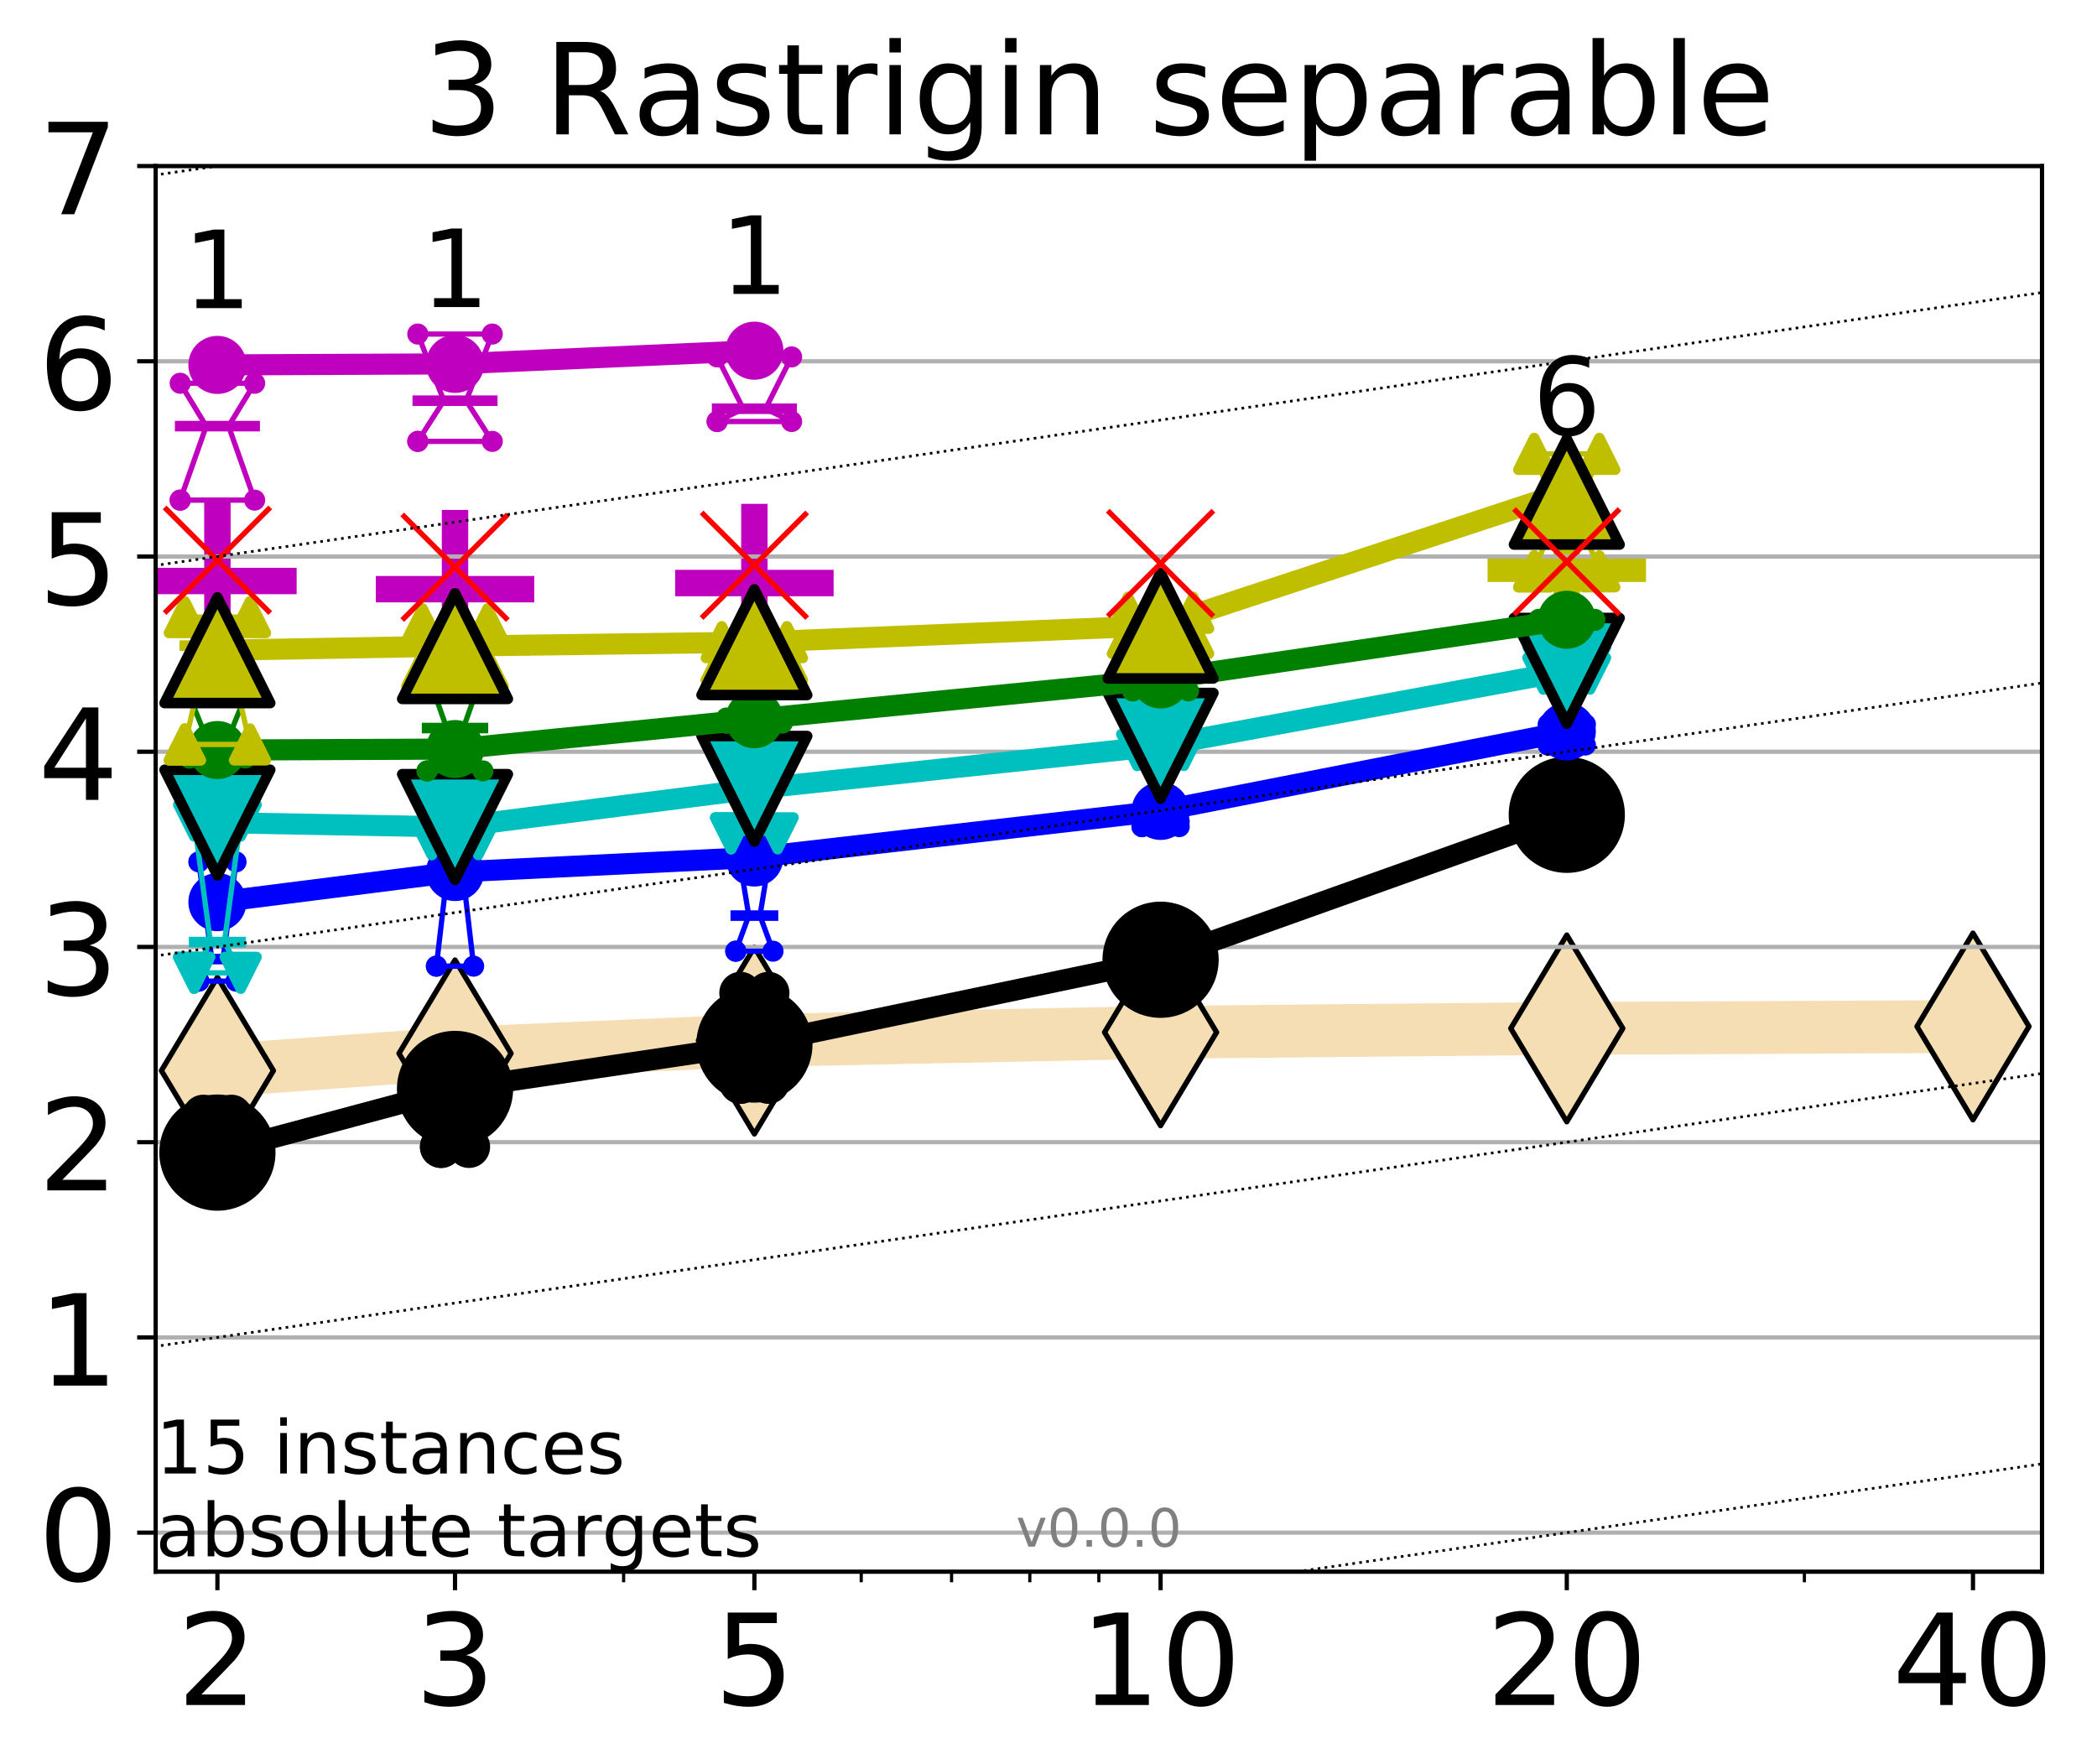 <?xml version="1.0" encoding="utf-8" standalone="no"?>
<!DOCTYPE svg PUBLIC "-//W3C//DTD SVG 1.1//EN"
  "http://www.w3.org/Graphics/SVG/1.1/DTD/svg11.dtd">
<!-- Created with matplotlib (http://matplotlib.org/) -->
<svg height="334pt" version="1.1" viewBox="0 0 397 334" width="397pt" xmlns="http://www.w3.org/2000/svg" xmlns:xlink="http://www.w3.org/1999/xlink">
 <defs>
  <style type="text/css">
*{stroke-linecap:butt;stroke-linejoin:round;}
  </style>
 </defs>
 <g id="figure_1">
  <g id="patch_1">
   <path d="M 0 334.976 
L 397.29 334.976 
L 397.29 0 
L 0 0 
z
" style="fill:#ffffff;"/>
  </g>
  <g id="axes_1">
   <g id="patch_2">
    <path d="M 29.47 297.548 
L 386.59 297.548 
L 386.59 31.436 
L 29.47 31.436 
z
" style="fill:#ffffff;"/>
   </g>
   <g id="line2d_1">
    <path clip-path="url(#p41cdd31f5d)" d="M 41.159 202.693 
L 86.144 199.425 
L 142.818 197.004 
L 219.719 195.432 
L 296.621 194.696 
L 373.522 194.331 
" style="fill:none;stroke:#f5deb3;stroke-linecap:square;stroke-width:10;"/>
    <defs>
     <path d="M -0 17.678 
L 10.607 0 
L 0 -17.678 
L -10.607 -0 
z
" id="mf9e42d7cb4" style="stroke:#000000;stroke-linejoin:miter;"/>
    </defs>
    <g clip-path="url(#p41cdd31f5d)">
     <use style="fill:#f5deb3;stroke:#000000;stroke-linejoin:miter;" x="41.159" xlink:href="#mf9e42d7cb4" y="202.693"/>
     <use style="fill:#f5deb3;stroke:#000000;stroke-linejoin:miter;" x="86.144" xlink:href="#mf9e42d7cb4" y="199.425"/>
     <use style="fill:#f5deb3;stroke:#000000;stroke-linejoin:miter;" x="142.818" xlink:href="#mf9e42d7cb4" y="197.004"/>
     <use style="fill:#f5deb3;stroke:#000000;stroke-linejoin:miter;" x="219.719" xlink:href="#mf9e42d7cb4" y="195.432"/>
     <use style="fill:#f5deb3;stroke:#000000;stroke-linejoin:miter;" x="296.621" xlink:href="#mf9e42d7cb4" y="194.696"/>
     <use style="fill:#f5deb3;stroke:#000000;stroke-linejoin:miter;" x="373.522" xlink:href="#mf9e42d7cb4" y="194.331"/>
    </g>
   </g>
   <g id="line2d_2">
    <defs>
     <path d="M -15 0 
L 15 0 
M 0 15 
L 0 -15 
" id="mc05eac5f83" style="stroke:#bf00bf;stroke-width:5;"/>
    </defs>
    <g clip-path="url(#p41cdd31f5d)">
     <use style="fill:#bf00bf;stroke:#bf00bf;stroke-width:5;" x="41.159" xlink:href="#mc05eac5f83" y="109.997"/>
    </g>
   </g>
   <g id="line2d_3">
    <g clip-path="url(#p41cdd31f5d)">
     <use style="fill:#bf00bf;stroke:#bf00bf;stroke-width:5;" x="86.144" xlink:href="#mc05eac5f83" y="111.538"/>
    </g>
   </g>
   <g id="line2d_4">
    <defs>
     <path d="M -15 0 
L 15 0 
M 0 15 
L 0 -15 
" id="med7cdededd" style="stroke:#bfbf00;stroke-width:5;"/>
    </defs>
    <g clip-path="url(#p41cdd31f5d)">
     <use style="fill:#bfbf00;stroke:#bfbf00;stroke-width:5;" x="296.621" xlink:href="#med7cdededd" y="107.672"/>
    </g>
   </g>
   <g id="line2d_5">
    <g clip-path="url(#p41cdd31f5d)">
     <use style="fill:#bf00bf;stroke:#bf00bf;stroke-width:5;" x="142.818" xlink:href="#mc05eac5f83" y="110.382"/>
    </g>
   </g>
   <g id="matplotlib.axis_1">
    <g id="xtick_1">
     <g id="line2d_6">
      <defs>
       <path d="M 0 0 
L 0 3.5 
" id="mdecce1e51a" style="stroke:#000000;stroke-width:0.8;"/>
      </defs>
      <g>
       <use style="stroke:#000000;stroke-width:0.8;" x="41.159" xlink:href="#mdecce1e51a" y="297.548"/>
      </g>
     </g>
     <g id="text_1">
      <!-- 2 -->
      <defs>
       <path d="M 19.188 8.297 
L 53.609 8.297 
L 53.609 0 
L 7.328 0 
L 7.328 8.297 
Q 12.938 14.109 22.625 23.891 
Q 32.328 33.688 34.812 36.531 
Q 39.547 41.844 41.422 45.531 
Q 43.312 49.219 43.312 52.781 
Q 43.312 58.594 39.234 62.25 
Q 35.156 65.922 28.609 65.922 
Q 23.969 65.922 18.812 64.312 
Q 13.672 62.703 7.812 59.422 
L 7.812 69.391 
Q 13.766 71.781 18.938 73 
Q 24.125 74.219 28.422 74.219 
Q 39.75 74.219 46.484 68.547 
Q 53.219 62.891 53.219 53.422 
Q 53.219 48.922 51.531 44.891 
Q 49.859 40.875 45.406 35.406 
Q 44.188 33.984 37.641 27.219 
Q 31.109 20.453 19.188 8.297 
z
" id="DejaVuSans-32"/>
      </defs>
      <g transform="translate(33.524 322.784)scale(0.24 -0.24)">
       <use xlink:href="#DejaVuSans-32"/>
      </g>
     </g>
    </g>
    <g id="xtick_2">
     <g id="line2d_7">
      <g>
       <use style="stroke:#000000;stroke-width:0.8;" x="86.144" xlink:href="#mdecce1e51a" y="297.548"/>
      </g>
     </g>
     <g id="text_2">
      <!-- 3 -->
      <defs>
       <path d="M 40.578 39.312 
Q 47.656 37.797 51.625 33 
Q 55.609 28.219 55.609 21.188 
Q 55.609 10.406 48.188 4.484 
Q 40.766 -1.422 27.094 -1.422 
Q 22.516 -1.422 17.656 -0.516 
Q 12.797 0.391 7.625 2.203 
L 7.625 11.719 
Q 11.719 9.328 16.594 8.109 
Q 21.484 6.891 26.812 6.891 
Q 36.078 6.891 40.938 10.547 
Q 45.797 14.203 45.797 21.188 
Q 45.797 27.641 41.281 31.266 
Q 36.766 34.906 28.719 34.906 
L 20.219 34.906 
L 20.219 43.016 
L 29.109 43.016 
Q 36.375 43.016 40.234 45.922 
Q 44.094 48.828 44.094 54.297 
Q 44.094 59.906 40.109 62.906 
Q 36.141 65.922 28.719 65.922 
Q 24.656 65.922 20.016 65.031 
Q 15.375 64.156 9.812 62.312 
L 9.812 71.094 
Q 15.438 72.656 20.344 73.438 
Q 25.25 74.219 29.594 74.219 
Q 40.828 74.219 47.359 69.109 
Q 53.906 64.016 53.906 55.328 
Q 53.906 49.266 50.438 45.094 
Q 46.969 40.922 40.578 39.312 
z
" id="DejaVuSans-33"/>
      </defs>
      <g transform="translate(78.509 322.784)scale(0.24 -0.24)">
       <use xlink:href="#DejaVuSans-33"/>
      </g>
     </g>
    </g>
    <g id="xtick_3">
     <g id="line2d_8">
      <g>
       <use style="stroke:#000000;stroke-width:0.8;" x="142.818" xlink:href="#mdecce1e51a" y="297.548"/>
      </g>
     </g>
     <g id="text_3">
      <!-- 5 -->
      <defs>
       <path d="M 10.797 72.906 
L 49.516 72.906 
L 49.516 64.594 
L 19.828 64.594 
L 19.828 46.734 
Q 21.969 47.469 24.109 47.828 
Q 26.266 48.188 28.422 48.188 
Q 40.625 48.188 47.75 41.5 
Q 54.891 34.812 54.891 23.391 
Q 54.891 11.625 47.562 5.094 
Q 40.234 -1.422 26.906 -1.422 
Q 22.312 -1.422 17.547 -0.641 
Q 12.797 0.141 7.719 1.703 
L 7.719 11.625 
Q 12.109 9.234 16.797 8.062 
Q 21.484 6.891 26.703 6.891 
Q 35.156 6.891 40.078 11.328 
Q 45.016 15.766 45.016 23.391 
Q 45.016 31 40.078 35.438 
Q 35.156 39.891 26.703 39.891 
Q 22.75 39.891 18.812 39.016 
Q 14.891 38.141 10.797 36.281 
z
" id="DejaVuSans-35"/>
      </defs>
      <g transform="translate(135.183 322.784)scale(0.24 -0.24)">
       <use xlink:href="#DejaVuSans-35"/>
      </g>
     </g>
    </g>
    <g id="xtick_4">
     <g id="line2d_9">
      <g>
       <use style="stroke:#000000;stroke-width:0.8;" x="219.719" xlink:href="#mdecce1e51a" y="297.548"/>
      </g>
     </g>
     <g id="text_4">
      <!-- 10 -->
      <defs>
       <path d="M 12.406 8.297 
L 28.516 8.297 
L 28.516 63.922 
L 10.984 60.406 
L 10.984 69.391 
L 28.422 72.906 
L 38.281 72.906 
L 38.281 8.297 
L 54.391 8.297 
L 54.391 0 
L 12.406 0 
z
" id="DejaVuSans-31"/>
       <path d="M 31.781 66.406 
Q 24.172 66.406 20.328 58.906 
Q 16.5 51.422 16.5 36.375 
Q 16.5 21.391 20.328 13.891 
Q 24.172 6.391 31.781 6.391 
Q 39.453 6.391 43.281 13.891 
Q 47.125 21.391 47.125 36.375 
Q 47.125 51.422 43.281 58.906 
Q 39.453 66.406 31.781 66.406 
z
M 31.781 74.219 
Q 44.047 74.219 50.516 64.516 
Q 56.984 54.828 56.984 36.375 
Q 56.984 17.969 50.516 8.266 
Q 44.047 -1.422 31.781 -1.422 
Q 19.531 -1.422 13.062 8.266 
Q 6.594 17.969 6.594 36.375 
Q 6.594 54.828 13.062 64.516 
Q 19.531 74.219 31.781 74.219 
z
" id="DejaVuSans-30"/>
      </defs>
      <g transform="translate(204.449 322.784)scale(0.24 -0.24)">
       <use xlink:href="#DejaVuSans-31"/>
       <use x="63.623" xlink:href="#DejaVuSans-30"/>
      </g>
     </g>
    </g>
    <g id="xtick_5">
     <g id="line2d_10">
      <g>
       <use style="stroke:#000000;stroke-width:0.8;" x="296.621" xlink:href="#mdecce1e51a" y="297.548"/>
      </g>
     </g>
     <g id="text_5">
      <!-- 20 -->
      <g transform="translate(281.351 322.784)scale(0.24 -0.24)">
       <use xlink:href="#DejaVuSans-32"/>
       <use x="63.623" xlink:href="#DejaVuSans-30"/>
      </g>
     </g>
    </g>
    <g id="xtick_6">
     <g id="line2d_11">
      <g>
       <use style="stroke:#000000;stroke-width:0.8;" x="373.522" xlink:href="#mdecce1e51a" y="297.548"/>
      </g>
     </g>
     <g id="text_6">
      <!-- 40 -->
      <defs>
       <path d="M 37.797 64.312 
L 12.891 25.391 
L 37.797 25.391 
z
M 35.203 72.906 
L 47.609 72.906 
L 47.609 25.391 
L 58.016 25.391 
L 58.016 17.188 
L 47.609 17.188 
L 47.609 0 
L 37.797 0 
L 37.797 17.188 
L 4.891 17.188 
L 4.891 26.703 
z
" id="DejaVuSans-34"/>
      </defs>
      <g transform="translate(358.252 322.784)scale(0.24 -0.24)">
       <use xlink:href="#DejaVuSans-34"/>
       <use x="63.623" xlink:href="#DejaVuSans-30"/>
      </g>
     </g>
    </g>
    <g id="xtick_7">
     <g id="line2d_12">
      <defs>
       <path d="M 0 0 
L 0 2 
" id="m099539ea8f" style="stroke:#000000;stroke-width:0.6;"/>
      </defs>
      <g>
       <use style="stroke:#000000;stroke-width:0.6;" x="41.159" xlink:href="#m099539ea8f" y="297.548"/>
      </g>
     </g>
    </g>
    <g id="xtick_8">
     <g id="line2d_13">
      <g>
       <use style="stroke:#000000;stroke-width:0.6;" x="86.144" xlink:href="#m099539ea8f" y="297.548"/>
      </g>
     </g>
    </g>
    <g id="xtick_9">
     <g id="line2d_14">
      <g>
       <use style="stroke:#000000;stroke-width:0.6;" x="118.061" xlink:href="#m099539ea8f" y="297.548"/>
      </g>
     </g>
    </g>
    <g id="xtick_10">
     <g id="line2d_15">
      <g>
       <use style="stroke:#000000;stroke-width:0.6;" x="142.818" xlink:href="#m099539ea8f" y="297.548"/>
      </g>
     </g>
    </g>
    <g id="xtick_11">
     <g id="line2d_16">
      <g>
       <use style="stroke:#000000;stroke-width:0.6;" x="163.045" xlink:href="#m099539ea8f" y="297.548"/>
      </g>
     </g>
    </g>
    <g id="xtick_12">
     <g id="line2d_17">
      <g>
       <use style="stroke:#000000;stroke-width:0.6;" x="180.148" xlink:href="#m099539ea8f" y="297.548"/>
      </g>
     </g>
    </g>
    <g id="xtick_13">
     <g id="line2d_18">
      <g>
       <use style="stroke:#000000;stroke-width:0.6;" x="194.962" xlink:href="#m099539ea8f" y="297.548"/>
      </g>
     </g>
    </g>
    <g id="xtick_14">
     <g id="line2d_19">
      <g>
       <use style="stroke:#000000;stroke-width:0.6;" x="208.03" xlink:href="#m099539ea8f" y="297.548"/>
      </g>
     </g>
    </g>
    <g id="xtick_15">
     <g id="line2d_20">
      <g>
       <use style="stroke:#000000;stroke-width:0.6;" x="296.621" xlink:href="#m099539ea8f" y="297.548"/>
      </g>
     </g>
    </g>
    <g id="xtick_16">
     <g id="line2d_21">
      <g>
       <use style="stroke:#000000;stroke-width:0.6;" x="341.605" xlink:href="#m099539ea8f" y="297.548"/>
      </g>
     </g>
    </g>
    <g id="xtick_17">
     <g id="line2d_22">
      <g>
       <use style="stroke:#000000;stroke-width:0.6;" x="373.522" xlink:href="#m099539ea8f" y="297.548"/>
      </g>
     </g>
    </g>
   </g>
   <g id="matplotlib.axis_2">
    <g id="ytick_1">
     <g id="line2d_23">
      <path clip-path="url(#p41cdd31f5d)" d="M 29.47 290.156 
L 386.59 290.156 
" style="fill:none;stroke:#b0b0b0;stroke-linecap:square;stroke-width:0.8;"/>
     </g>
     <g id="line2d_24">
      <defs>
       <path d="M 0 0 
L -3.5 0 
" id="m5e5a475471" style="stroke:#000000;stroke-width:0.8;"/>
      </defs>
      <g>
       <use style="stroke:#000000;stroke-width:0.8;" x="29.47" xlink:href="#m5e5a475471" y="290.156"/>
      </g>
     </g>
     <g id="text_7">
      <!-- 0 -->
      <g transform="translate(7.2 299.274)scale(0.24 -0.24)">
       <use xlink:href="#DejaVuSans-30"/>
      </g>
     </g>
    </g>
    <g id="ytick_2">
     <g id="line2d_25">
      <path clip-path="url(#p41cdd31f5d)" d="M 29.47 253.196 
L 386.59 253.196 
" style="fill:none;stroke:#b0b0b0;stroke-linecap:square;stroke-width:0.8;"/>
     </g>
     <g id="line2d_26">
      <g>
       <use style="stroke:#000000;stroke-width:0.8;" x="29.47" xlink:href="#m5e5a475471" y="253.196"/>
      </g>
     </g>
     <g id="text_8">
      <!-- 1 -->
      <g transform="translate(7.2 262.314)scale(0.24 -0.24)">
       <use xlink:href="#DejaVuSans-31"/>
      </g>
     </g>
    </g>
    <g id="ytick_3">
     <g id="line2d_27">
      <path clip-path="url(#p41cdd31f5d)" d="M 29.47 216.236 
L 386.59 216.236 
" style="fill:none;stroke:#b0b0b0;stroke-linecap:square;stroke-width:0.8;"/>
     </g>
     <g id="line2d_28">
      <g>
       <use style="stroke:#000000;stroke-width:0.8;" x="29.47" xlink:href="#m5e5a475471" y="216.236"/>
      </g>
     </g>
     <g id="text_9">
      <!-- 2 -->
      <g transform="translate(7.2 225.354)scale(0.24 -0.24)">
       <use xlink:href="#DejaVuSans-32"/>
      </g>
     </g>
    </g>
    <g id="ytick_4">
     <g id="line2d_29">
      <path clip-path="url(#p41cdd31f5d)" d="M 29.47 179.276 
L 386.59 179.276 
" style="fill:none;stroke:#b0b0b0;stroke-linecap:square;stroke-width:0.8;"/>
     </g>
     <g id="line2d_30">
      <g>
       <use style="stroke:#000000;stroke-width:0.8;" x="29.47" xlink:href="#m5e5a475471" y="179.276"/>
      </g>
     </g>
     <g id="text_10">
      <!-- 3 -->
      <g transform="translate(7.2 188.394)scale(0.24 -0.24)">
       <use xlink:href="#DejaVuSans-33"/>
      </g>
     </g>
    </g>
    <g id="ytick_5">
     <g id="line2d_31">
      <path clip-path="url(#p41cdd31f5d)" d="M 29.47 142.316 
L 386.59 142.316 
" style="fill:none;stroke:#b0b0b0;stroke-linecap:square;stroke-width:0.8;"/>
     </g>
     <g id="line2d_32">
      <g>
       <use style="stroke:#000000;stroke-width:0.8;" x="29.47" xlink:href="#m5e5a475471" y="142.316"/>
      </g>
     </g>
     <g id="text_11">
      <!-- 4 -->
      <g transform="translate(7.2 151.434)scale(0.24 -0.24)">
       <use xlink:href="#DejaVuSans-34"/>
      </g>
     </g>
    </g>
    <g id="ytick_6">
     <g id="line2d_33">
      <path clip-path="url(#p41cdd31f5d)" d="M 29.47 105.356 
L 386.59 105.356 
" style="fill:none;stroke:#b0b0b0;stroke-linecap:square;stroke-width:0.8;"/>
     </g>
     <g id="line2d_34">
      <g>
       <use style="stroke:#000000;stroke-width:0.8;" x="29.47" xlink:href="#m5e5a475471" y="105.356"/>
      </g>
     </g>
     <g id="text_12">
      <!-- 5 -->
      <g transform="translate(7.2 114.474)scale(0.24 -0.24)">
       <use xlink:href="#DejaVuSans-35"/>
      </g>
     </g>
    </g>
    <g id="ytick_7">
     <g id="line2d_35">
      <path clip-path="url(#p41cdd31f5d)" d="M 29.47 68.396 
L 386.59 68.396 
" style="fill:none;stroke:#b0b0b0;stroke-linecap:square;stroke-width:0.8;"/>
     </g>
     <g id="line2d_36">
      <g>
       <use style="stroke:#000000;stroke-width:0.8;" x="29.47" xlink:href="#m5e5a475471" y="68.396"/>
      </g>
     </g>
     <g id="text_13">
      <!-- 6 -->
      <defs>
       <path d="M 33.016 40.375 
Q 26.375 40.375 22.484 35.828 
Q 18.609 31.297 18.609 23.391 
Q 18.609 15.531 22.484 10.953 
Q 26.375 6.391 33.016 6.391 
Q 39.656 6.391 43.531 10.953 
Q 47.406 15.531 47.406 23.391 
Q 47.406 31.297 43.531 35.828 
Q 39.656 40.375 33.016 40.375 
z
M 52.594 71.297 
L 52.594 62.312 
Q 48.875 64.062 45.094 64.984 
Q 41.312 65.922 37.594 65.922 
Q 27.828 65.922 22.672 59.328 
Q 17.531 52.734 16.797 39.406 
Q 19.672 43.656 24.016 45.922 
Q 28.375 48.188 33.594 48.188 
Q 44.578 48.188 50.953 41.516 
Q 57.328 34.859 57.328 23.391 
Q 57.328 12.156 50.688 5.359 
Q 44.047 -1.422 33.016 -1.422 
Q 20.359 -1.422 13.672 8.266 
Q 6.984 17.969 6.984 36.375 
Q 6.984 53.656 15.188 63.938 
Q 23.391 74.219 37.203 74.219 
Q 40.922 74.219 44.703 73.484 
Q 48.484 72.75 52.594 71.297 
z
" id="DejaVuSans-36"/>
      </defs>
      <g transform="translate(7.2 77.514)scale(0.24 -0.24)">
       <use xlink:href="#DejaVuSans-36"/>
      </g>
     </g>
    </g>
    <g id="ytick_8">
     <g id="line2d_37">
      <path clip-path="url(#p41cdd31f5d)" d="M 29.47 31.436 
L 386.59 31.436 
" style="fill:none;stroke:#b0b0b0;stroke-linecap:square;stroke-width:0.8;"/>
     </g>
     <g id="line2d_38">
      <g>
       <use style="stroke:#000000;stroke-width:0.8;" x="29.47" xlink:href="#m5e5a475471" y="31.436"/>
      </g>
     </g>
     <g id="text_14">
      <!-- 7 -->
      <defs>
       <path d="M 8.203 72.906 
L 55.078 72.906 
L 55.078 68.703 
L 28.609 0 
L 18.312 0 
L 43.219 64.594 
L 8.203 64.594 
z
" id="DejaVuSans-37"/>
      </defs>
      <g transform="translate(7.2 40.554)scale(0.24 -0.24)">
       <use xlink:href="#DejaVuSans-37"/>
      </g>
     </g>
    </g>
   </g>
   <g id="line2d_39">
    <path clip-path="url(#p41cdd31f5d)" d="M 38.516 218.845 
L 40.366 217.187 
L 38.516 211.242 
L 43.803 211.242 
L 41.952 217.187 
L 43.803 218.845 
L 38.516 218.845 
" style="fill:none;stroke:#000000;stroke-linecap:square;"/>
   </g>
   <g id="line2d_40">
    <path clip-path="url(#p41cdd31f5d)" d="M 38.516 218.845 
L 43.803 218.845 
L 43.803 211.242 
L 38.516 211.242 
L 38.516 218.845 
" style="fill:none;"/>
    <defs>
     <path d="M 0 3 
C 0.796 3 1.559 2.684 2.121 2.121 
C 2.684 1.559 3 0.796 3 0 
C 3 -0.796 2.684 -1.559 2.121 -2.121 
C 1.559 -2.684 0.796 -3 0 -3 
C -0.796 -3 -1.559 -2.684 -2.121 -2.121 
C -2.684 -1.559 -3 -0.796 -3 0 
C -3 0.796 -2.684 1.559 -2.121 2.121 
C -1.559 2.684 -0.796 3 0 3 
z
" id="mb520683587" style="stroke:#000000;stroke-width:2;"/>
    </defs>
    <g clip-path="url(#p41cdd31f5d)">
     <use style="stroke:#000000;stroke-width:2;" x="38.516" xlink:href="#mb520683587" y="218.845"/>
     <use style="stroke:#000000;stroke-width:2;" x="43.803" xlink:href="#mb520683587" y="218.845"/>
     <use style="stroke:#000000;stroke-width:2;" x="43.803" xlink:href="#mb520683587" y="211.242"/>
     <use style="stroke:#000000;stroke-width:2;" x="38.516" xlink:href="#mb520683587" y="211.242"/>
     <use style="stroke:#000000;stroke-width:2;" x="38.516" xlink:href="#mb520683587" y="218.845"/>
    </g>
   </g>
   <g id="line2d_41">
    <path clip-path="url(#p41cdd31f5d)" d="M 38.516 217.187 
L 43.803 217.187 
" style="fill:none;stroke:#000000;stroke-linecap:square;stroke-width:2;"/>
   </g>
   <g id="line2d_42">
    <path clip-path="url(#p41cdd31f5d)" d="M 83.5 217.116 
L 85.351 209.098 
L 83.5 205.793 
L 88.787 205.793 
L 86.937 209.098 
L 88.787 217.116 
L 83.5 217.116 
" style="fill:none;stroke:#000000;stroke-linecap:square;"/>
   </g>
   <g id="line2d_43">
    <path clip-path="url(#p41cdd31f5d)" d="M 83.5 217.116 
L 88.787 217.116 
L 88.787 205.793 
L 83.5 205.793 
L 83.5 217.116 
" style="fill:none;"/>
    <g clip-path="url(#p41cdd31f5d)">
     <use style="stroke:#000000;stroke-width:2;" x="83.5" xlink:href="#mb520683587" y="217.116"/>
     <use style="stroke:#000000;stroke-width:2;" x="88.787" xlink:href="#mb520683587" y="217.116"/>
     <use style="stroke:#000000;stroke-width:2;" x="88.787" xlink:href="#mb520683587" y="205.793"/>
     <use style="stroke:#000000;stroke-width:2;" x="83.5" xlink:href="#mb520683587" y="205.793"/>
     <use style="stroke:#000000;stroke-width:2;" x="83.5" xlink:href="#mb520683587" y="217.116"/>
    </g>
   </g>
   <g id="line2d_44">
    <path clip-path="url(#p41cdd31f5d)" d="M 83.5 209.098 
L 88.787 209.098 
" style="fill:none;stroke:#000000;stroke-linecap:square;stroke-width:2;"/>
   </g>
   <g id="line2d_45">
    <path clip-path="url(#p41cdd31f5d)" d="M 140.174 204.982 
L 142.025 199.03 
L 140.174 187.981 
L 145.461 187.981 
L 143.611 199.03 
L 145.461 204.982 
L 140.174 204.982 
" style="fill:none;stroke:#000000;stroke-linecap:square;"/>
   </g>
   <g id="line2d_46">
    <path clip-path="url(#p41cdd31f5d)" d="M 140.174 204.982 
L 145.461 204.982 
L 145.461 187.981 
L 140.174 187.981 
L 140.174 204.982 
" style="fill:none;"/>
    <g clip-path="url(#p41cdd31f5d)">
     <use style="stroke:#000000;stroke-width:2;" x="140.174" xlink:href="#mb520683587" y="204.982"/>
     <use style="stroke:#000000;stroke-width:2;" x="145.461" xlink:href="#mb520683587" y="204.982"/>
     <use style="stroke:#000000;stroke-width:2;" x="145.461" xlink:href="#mb520683587" y="187.981"/>
     <use style="stroke:#000000;stroke-width:2;" x="140.174" xlink:href="#mb520683587" y="187.981"/>
     <use style="stroke:#000000;stroke-width:2;" x="140.174" xlink:href="#mb520683587" y="204.982"/>
    </g>
   </g>
   <g id="line2d_47">
    <path clip-path="url(#p41cdd31f5d)" d="M 140.174 199.03 
L 145.461 199.03 
" style="fill:none;stroke:#000000;stroke-linecap:square;stroke-width:2;"/>
   </g>
   <g id="line2d_48">
    <path clip-path="url(#p41cdd31f5d)" d="M 217.076 188.1 
L 218.926 186.749 
L 217.076 186.243 
L 222.363 186.243 
L 220.512 186.749 
L 222.363 188.1 
L 217.076 188.1 
" style="fill:none;stroke:#000000;stroke-linecap:square;"/>
   </g>
   <g id="line2d_49">
    <path clip-path="url(#p41cdd31f5d)" d="M 217.076 188.1 
L 222.363 188.1 
L 222.363 186.243 
L 217.076 186.243 
L 217.076 188.1 
" style="fill:none;"/>
    <g clip-path="url(#p41cdd31f5d)">
     <use style="stroke:#000000;stroke-width:2;" x="217.076" xlink:href="#mb520683587" y="188.1"/>
     <use style="stroke:#000000;stroke-width:2;" x="222.363" xlink:href="#mb520683587" y="188.1"/>
     <use style="stroke:#000000;stroke-width:2;" x="222.363" xlink:href="#mb520683587" y="186.243"/>
     <use style="stroke:#000000;stroke-width:2;" x="217.076" xlink:href="#mb520683587" y="186.243"/>
     <use style="stroke:#000000;stroke-width:2;" x="217.076" xlink:href="#mb520683587" y="188.1"/>
    </g>
   </g>
   <g id="line2d_50">
    <path clip-path="url(#p41cdd31f5d)" d="M 217.076 186.749 
L 222.363 186.749 
" style="fill:none;stroke:#000000;stroke-linecap:square;stroke-width:2;"/>
   </g>
   <g id="line2d_51">
    <path clip-path="url(#p41cdd31f5d)" d="M 293.977 156.865 
L 295.828 155.485 
L 293.977 153.035 
L 299.264 153.035 
L 297.414 155.485 
L 299.264 156.865 
L 293.977 156.865 
" style="fill:none;stroke:#000000;stroke-linecap:square;"/>
   </g>
   <g id="line2d_52">
    <path clip-path="url(#p41cdd31f5d)" d="M 293.977 156.865 
L 299.264 156.865 
L 299.264 153.035 
L 293.977 153.035 
L 293.977 156.865 
" style="fill:none;"/>
    <g clip-path="url(#p41cdd31f5d)">
     <use style="stroke:#000000;stroke-width:2;" x="293.977" xlink:href="#mb520683587" y="156.865"/>
     <use style="stroke:#000000;stroke-width:2;" x="299.264" xlink:href="#mb520683587" y="156.865"/>
     <use style="stroke:#000000;stroke-width:2;" x="299.264" xlink:href="#mb520683587" y="153.035"/>
     <use style="stroke:#000000;stroke-width:2;" x="293.977" xlink:href="#mb520683587" y="153.035"/>
     <use style="stroke:#000000;stroke-width:2;" x="293.977" xlink:href="#mb520683587" y="156.865"/>
    </g>
   </g>
   <g id="line2d_53">
    <path clip-path="url(#p41cdd31f5d)" d="M 293.977 155.485 
L 299.264 155.485 
" style="fill:none;stroke:#000000;stroke-linecap:square;stroke-width:2;"/>
   </g>
   <g id="line2d_54">
    <path clip-path="url(#p41cdd31f5d)" d="M 41.159 218.209 
L 86.144 206.158 
" style="fill:none;stroke:#000000;stroke-linecap:square;stroke-width:4;"/>
   </g>
   <g id="line2d_55">
    <path clip-path="url(#p41cdd31f5d)" d="M 86.144 206.158 
L 142.818 197.75 
" style="fill:none;stroke:#000000;stroke-linecap:square;stroke-width:4;"/>
   </g>
   <g id="line2d_56">
    <path clip-path="url(#p41cdd31f5d)" d="M 142.818 197.75 
L 219.719 181.697 
" style="fill:none;stroke:#000000;stroke-linecap:square;stroke-width:4;"/>
   </g>
   <g id="line2d_57">
    <path clip-path="url(#p41cdd31f5d)" d="M 219.719 181.697 
L 296.621 154.255 
" style="fill:none;stroke:#000000;stroke-linecap:square;stroke-width:4;"/>
   </g>
   <g id="line2d_58">
    <path clip-path="url(#p41cdd31f5d)" d="M 41.159 218.209 
L 86.144 206.158 
L 142.818 197.75 
L 219.719 181.697 
L 296.621 154.255 
" style="fill:none;"/>
    <defs>
     <path d="M 0 10 
C 2.652 10 5.196 8.946 7.071 7.071 
C 8.946 5.196 10 2.652 10 0 
C 10 -2.652 8.946 -5.196 7.071 -7.071 
C 5.196 -8.946 2.652 -10 0 -10 
C -2.652 -10 -5.196 -8.946 -7.071 -7.071 
C -8.946 -5.196 -10 -2.652 -10 0 
C -10 2.652 -8.946 5.196 -7.071 7.071 
C -5.196 8.946 -2.652 10 0 10 
z
" id="m73093e0c5b" style="stroke:#000000;stroke-width:2;"/>
    </defs>
    <g clip-path="url(#p41cdd31f5d)">
     <use style="stroke:#000000;stroke-width:2;" x="41.159" xlink:href="#m73093e0c5b" y="218.209"/>
     <use style="stroke:#000000;stroke-width:2;" x="86.144" xlink:href="#m73093e0c5b" y="206.158"/>
     <use style="stroke:#000000;stroke-width:2;" x="142.818" xlink:href="#m73093e0c5b" y="197.75"/>
     <use style="stroke:#000000;stroke-width:2;" x="219.719" xlink:href="#m73093e0c5b" y="181.697"/>
     <use style="stroke:#000000;stroke-width:2;" x="296.621" xlink:href="#m73093e0c5b" y="154.255"/>
    </g>
   </g>
   <g id="line2d_59">
    <path clip-path="url(#p41cdd31f5d)" d="M 37.635 185.741 
L 40.102 181.572 
L 37.635 163.167 
L 44.684 163.167 
L 42.217 181.572 
L 44.684 185.741 
L 37.635 185.741 
" style="fill:none;stroke:#0000ff;stroke-linecap:square;"/>
   </g>
   <g id="line2d_60">
    <path clip-path="url(#p41cdd31f5d)" d="M 37.635 185.741 
L 44.684 185.741 
L 44.684 163.167 
L 37.635 163.167 
L 37.635 185.741 
" style="fill:none;"/>
    <defs>
     <path d="M 0 1.5 
C 0.398 1.5 0.779 1.342 1.061 1.061 
C 1.342 0.779 1.5 0.398 1.5 0 
C 1.5 -0.398 1.342 -0.779 1.061 -1.061 
C 0.779 -1.342 0.398 -1.5 0 -1.5 
C -0.398 -1.5 -0.779 -1.342 -1.061 -1.061 
C -1.342 -0.779 -1.5 -0.398 -1.5 0 
C -1.5 0.398 -1.342 0.779 -1.061 1.061 
C -0.779 1.342 -0.398 1.5 0 1.5 
z
" id="m22f170fe9d" style="stroke:#0000ff;"/>
    </defs>
    <g clip-path="url(#p41cdd31f5d)">
     <use style="fill:#0000ff;stroke:#0000ff;" x="37.635" xlink:href="#m22f170fe9d" y="185.741"/>
     <use style="fill:#0000ff;stroke:#0000ff;" x="44.684" xlink:href="#m22f170fe9d" y="185.741"/>
     <use style="fill:#0000ff;stroke:#0000ff;" x="44.684" xlink:href="#m22f170fe9d" y="163.167"/>
     <use style="fill:#0000ff;stroke:#0000ff;" x="37.635" xlink:href="#m22f170fe9d" y="163.167"/>
     <use style="fill:#0000ff;stroke:#0000ff;" x="37.635" xlink:href="#m22f170fe9d" y="185.741"/>
    </g>
   </g>
   <g id="line2d_61">
    <path clip-path="url(#p41cdd31f5d)" d="M 37.635 181.572 
L 44.684 181.572 
" style="fill:none;stroke:#0000ff;stroke-linecap:square;stroke-width:2;"/>
   </g>
   <g id="line2d_62">
    <path clip-path="url(#p41cdd31f5d)" d="M 82.619 182.912 
L 85.086 161.712 
L 82.619 158.254 
L 89.669 158.254 
L 87.201 161.712 
L 89.669 182.912 
L 82.619 182.912 
" style="fill:none;stroke:#0000ff;stroke-linecap:square;"/>
   </g>
   <g id="line2d_63">
    <path clip-path="url(#p41cdd31f5d)" d="M 82.619 182.912 
L 89.669 182.912 
L 89.669 158.254 
L 82.619 158.254 
L 82.619 182.912 
" style="fill:none;"/>
    <g clip-path="url(#p41cdd31f5d)">
     <use style="fill:#0000ff;stroke:#0000ff;" x="82.619" xlink:href="#m22f170fe9d" y="182.912"/>
     <use style="fill:#0000ff;stroke:#0000ff;" x="89.669" xlink:href="#m22f170fe9d" y="182.912"/>
     <use style="fill:#0000ff;stroke:#0000ff;" x="89.669" xlink:href="#m22f170fe9d" y="158.254"/>
     <use style="fill:#0000ff;stroke:#0000ff;" x="82.619" xlink:href="#m22f170fe9d" y="158.254"/>
     <use style="fill:#0000ff;stroke:#0000ff;" x="82.619" xlink:href="#m22f170fe9d" y="182.912"/>
    </g>
   </g>
   <g id="line2d_64">
    <path clip-path="url(#p41cdd31f5d)" d="M 82.619 161.712 
L 89.669 161.712 
" style="fill:none;stroke:#0000ff;stroke-linecap:square;stroke-width:2;"/>
   </g>
   <g id="line2d_65">
    <path clip-path="url(#p41cdd31f5d)" d="M 139.293 180.079 
L 141.76 173.342 
L 139.293 158.394 
L 146.342 158.394 
L 143.875 173.342 
L 146.342 180.079 
L 139.293 180.079 
" style="fill:none;stroke:#0000ff;stroke-linecap:square;"/>
   </g>
   <g id="line2d_66">
    <path clip-path="url(#p41cdd31f5d)" d="M 139.293 180.079 
L 146.342 180.079 
L 146.342 158.394 
L 139.293 158.394 
L 139.293 180.079 
" style="fill:none;"/>
    <g clip-path="url(#p41cdd31f5d)">
     <use style="fill:#0000ff;stroke:#0000ff;" x="139.293" xlink:href="#m22f170fe9d" y="180.079"/>
     <use style="fill:#0000ff;stroke:#0000ff;" x="146.342" xlink:href="#m22f170fe9d" y="180.079"/>
     <use style="fill:#0000ff;stroke:#0000ff;" x="146.342" xlink:href="#m22f170fe9d" y="158.394"/>
     <use style="fill:#0000ff;stroke:#0000ff;" x="139.293" xlink:href="#m22f170fe9d" y="158.394"/>
     <use style="fill:#0000ff;stroke:#0000ff;" x="139.293" xlink:href="#m22f170fe9d" y="180.079"/>
    </g>
   </g>
   <g id="line2d_67">
    <path clip-path="url(#p41cdd31f5d)" d="M 139.293 173.342 
L 146.342 173.342 
" style="fill:none;stroke:#0000ff;stroke-linecap:square;stroke-width:2;"/>
   </g>
   <g id="line2d_68">
    <path clip-path="url(#p41cdd31f5d)" d="M 216.195 156.496 
L 218.662 155.976 
L 216.195 155.495 
L 223.244 155.495 
L 220.777 155.976 
L 223.244 156.496 
L 216.195 156.496 
" style="fill:none;stroke:#0000ff;stroke-linecap:square;"/>
   </g>
   <g id="line2d_69">
    <path clip-path="url(#p41cdd31f5d)" d="M 216.195 156.496 
L 223.244 156.496 
L 223.244 155.495 
L 216.195 155.495 
L 216.195 156.496 
" style="fill:none;"/>
    <g clip-path="url(#p41cdd31f5d)">
     <use style="fill:#0000ff;stroke:#0000ff;" x="216.195" xlink:href="#m22f170fe9d" y="156.496"/>
     <use style="fill:#0000ff;stroke:#0000ff;" x="223.244" xlink:href="#m22f170fe9d" y="156.496"/>
     <use style="fill:#0000ff;stroke:#0000ff;" x="223.244" xlink:href="#m22f170fe9d" y="155.495"/>
     <use style="fill:#0000ff;stroke:#0000ff;" x="216.195" xlink:href="#m22f170fe9d" y="155.495"/>
     <use style="fill:#0000ff;stroke:#0000ff;" x="216.195" xlink:href="#m22f170fe9d" y="156.496"/>
    </g>
   </g>
   <g id="line2d_70">
    <path clip-path="url(#p41cdd31f5d)" d="M 216.195 155.976 
L 223.244 155.976 
" style="fill:none;stroke:#0000ff;stroke-linecap:square;stroke-width:2;"/>
   </g>
   <g id="line2d_71">
    <path clip-path="url(#p41cdd31f5d)" d="M 293.096 141.041 
L 295.563 139.502 
L 293.096 137.13 
L 300.146 137.13 
L 297.678 139.502 
L 300.146 141.041 
L 293.096 141.041 
" style="fill:none;stroke:#0000ff;stroke-linecap:square;"/>
   </g>
   <g id="line2d_72">
    <path clip-path="url(#p41cdd31f5d)" d="M 293.096 141.041 
L 300.146 141.041 
L 300.146 137.13 
L 293.096 137.13 
L 293.096 141.041 
" style="fill:none;"/>
    <g clip-path="url(#p41cdd31f5d)">
     <use style="fill:#0000ff;stroke:#0000ff;" x="293.096" xlink:href="#m22f170fe9d" y="141.041"/>
     <use style="fill:#0000ff;stroke:#0000ff;" x="300.146" xlink:href="#m22f170fe9d" y="141.041"/>
     <use style="fill:#0000ff;stroke:#0000ff;" x="300.146" xlink:href="#m22f170fe9d" y="137.13"/>
     <use style="fill:#0000ff;stroke:#0000ff;" x="293.096" xlink:href="#m22f170fe9d" y="137.13"/>
     <use style="fill:#0000ff;stroke:#0000ff;" x="293.096" xlink:href="#m22f170fe9d" y="141.041"/>
    </g>
   </g>
   <g id="line2d_73">
    <path clip-path="url(#p41cdd31f5d)" d="M 293.096 139.502 
L 300.146 139.502 
" style="fill:none;stroke:#0000ff;stroke-linecap:square;stroke-width:2;"/>
   </g>
   <g id="line2d_74">
    <path clip-path="url(#p41cdd31f5d)" d="M 41.159 170.789 
L 86.144 165.087 
" style="fill:none;stroke:#0000ff;stroke-linecap:square;stroke-width:4;"/>
   </g>
   <g id="line2d_75">
    <path clip-path="url(#p41cdd31f5d)" d="M 86.144 165.087 
L 142.818 162.337 
" style="fill:none;stroke:#0000ff;stroke-linecap:square;stroke-width:4;"/>
   </g>
   <g id="line2d_76">
    <path clip-path="url(#p41cdd31f5d)" d="M 142.818 162.337 
L 219.719 153.518 
" style="fill:none;stroke:#0000ff;stroke-linecap:square;stroke-width:4;"/>
   </g>
   <g id="line2d_77">
    <path clip-path="url(#p41cdd31f5d)" d="M 219.719 153.518 
L 296.621 138.468 
" style="fill:none;stroke:#0000ff;stroke-linecap:square;stroke-width:4;"/>
   </g>
   <g id="line2d_78">
    <path clip-path="url(#p41cdd31f5d)" d="M 41.159 170.789 
L 86.144 165.087 
L 142.818 162.337 
L 219.719 153.518 
L 296.621 138.468 
" style="fill:none;"/>
    <defs>
     <path d="M 0 5 
C 1.326 5 2.598 4.473 3.536 3.536 
C 4.473 2.598 5 1.326 5 0 
C 5 -1.326 4.473 -2.598 3.536 -3.536 
C 2.598 -4.473 1.326 -5 0 -5 
C -1.326 -5 -2.598 -4.473 -3.536 -3.536 
C -4.473 -2.598 -5 -1.326 -5 0 
C -5 1.326 -4.473 2.598 -3.536 3.536 
C -2.598 4.473 -1.326 5 0 5 
z
" id="mb18d962091" style="stroke:#0000ff;"/>
    </defs>
    <g clip-path="url(#p41cdd31f5d)">
     <use style="fill:#0000ff;stroke:#0000ff;" x="41.159" xlink:href="#mb18d962091" y="170.789"/>
     <use style="fill:#0000ff;stroke:#0000ff;" x="86.144" xlink:href="#mb18d962091" y="165.087"/>
     <use style="fill:#0000ff;stroke:#0000ff;" x="142.818" xlink:href="#mb18d962091" y="162.337"/>
     <use style="fill:#0000ff;stroke:#0000ff;" x="219.719" xlink:href="#mb18d962091" y="153.518"/>
     <use style="fill:#0000ff;stroke:#0000ff;" x="296.621" xlink:href="#mb18d962091" y="138.468"/>
    </g>
   </g>
   <g id="line2d_79">
    <path clip-path="url(#p41cdd31f5d)" d="M 36.753 184.175 
L 39.838 178.349 
L 36.753 155.344 
L 45.565 155.344 
L 42.481 178.349 
L 45.565 184.175 
L 36.753 184.175 
" style="fill:none;stroke:#00bfbf;stroke-linecap:square;"/>
   </g>
   <g id="line2d_80">
    <path clip-path="url(#p41cdd31f5d)" d="M 36.753 184.175 
L 45.565 184.175 
L 45.565 155.344 
L 36.753 155.344 
L 36.753 184.175 
" style="fill:none;"/>
    <defs>
     <path d="M -0 3 
L 3 -3 
L -3 -3 
z
" id="mf3046555a6" style="stroke:#00bfbf;stroke-linejoin:miter;stroke-width:2;"/>
    </defs>
    <g clip-path="url(#p41cdd31f5d)">
     <use style="fill:#00bfbf;stroke:#00bfbf;stroke-linejoin:miter;stroke-width:2;" x="36.753" xlink:href="#mf3046555a6" y="184.175"/>
     <use style="fill:#00bfbf;stroke:#00bfbf;stroke-linejoin:miter;stroke-width:2;" x="45.565" xlink:href="#mf3046555a6" y="184.175"/>
     <use style="fill:#00bfbf;stroke:#00bfbf;stroke-linejoin:miter;stroke-width:2;" x="45.565" xlink:href="#mf3046555a6" y="155.344"/>
     <use style="fill:#00bfbf;stroke:#00bfbf;stroke-linejoin:miter;stroke-width:2;" x="36.753" xlink:href="#mf3046555a6" y="155.344"/>
     <use style="fill:#00bfbf;stroke:#00bfbf;stroke-linejoin:miter;stroke-width:2;" x="36.753" xlink:href="#mf3046555a6" y="184.175"/>
    </g>
   </g>
   <g id="line2d_81">
    <path clip-path="url(#p41cdd31f5d)" d="M 36.753 178.349 
L 45.565 178.349 
" style="fill:none;stroke:#00bfbf;stroke-linecap:square;stroke-width:2;"/>
   </g>
   <g id="line2d_82">
    <path clip-path="url(#p41cdd31f5d)" d="M 81.738 158.859 
L 84.822 154.825 
L 81.738 154.598 
L 90.55 154.598 
L 87.466 154.825 
L 90.55 158.859 
L 81.738 158.859 
" style="fill:none;stroke:#00bfbf;stroke-linecap:square;"/>
   </g>
   <g id="line2d_83">
    <path clip-path="url(#p41cdd31f5d)" d="M 81.738 158.859 
L 90.55 158.859 
L 90.55 154.598 
L 81.738 154.598 
L 81.738 158.859 
" style="fill:none;"/>
    <g clip-path="url(#p41cdd31f5d)">
     <use style="fill:#00bfbf;stroke:#00bfbf;stroke-linejoin:miter;stroke-width:2;" x="81.738" xlink:href="#mf3046555a6" y="158.859"/>
     <use style="fill:#00bfbf;stroke:#00bfbf;stroke-linejoin:miter;stroke-width:2;" x="90.55" xlink:href="#mf3046555a6" y="158.859"/>
     <use style="fill:#00bfbf;stroke:#00bfbf;stroke-linejoin:miter;stroke-width:2;" x="90.55" xlink:href="#mf3046555a6" y="154.598"/>
     <use style="fill:#00bfbf;stroke:#00bfbf;stroke-linejoin:miter;stroke-width:2;" x="81.738" xlink:href="#mf3046555a6" y="154.598"/>
     <use style="fill:#00bfbf;stroke:#00bfbf;stroke-linejoin:miter;stroke-width:2;" x="81.738" xlink:href="#mf3046555a6" y="158.859"/>
    </g>
   </g>
   <g id="line2d_84">
    <path clip-path="url(#p41cdd31f5d)" d="M 81.738 154.825 
L 90.55 154.825 
" style="fill:none;stroke:#00bfbf;stroke-linecap:square;stroke-width:2;"/>
   </g>
   <g id="line2d_85">
    <path clip-path="url(#p41cdd31f5d)" d="M 138.412 157.772 
L 141.496 149.576 
L 138.412 145.063 
L 147.224 145.063 
L 144.139 149.576 
L 147.224 157.772 
L 138.412 157.772 
" style="fill:none;stroke:#00bfbf;stroke-linecap:square;"/>
   </g>
   <g id="line2d_86">
    <path clip-path="url(#p41cdd31f5d)" d="M 138.412 157.772 
L 147.224 157.772 
L 147.224 145.063 
L 138.412 145.063 
L 138.412 157.772 
" style="fill:none;"/>
    <g clip-path="url(#p41cdd31f5d)">
     <use style="fill:#00bfbf;stroke:#00bfbf;stroke-linejoin:miter;stroke-width:2;" x="138.412" xlink:href="#mf3046555a6" y="157.772"/>
     <use style="fill:#00bfbf;stroke:#00bfbf;stroke-linejoin:miter;stroke-width:2;" x="147.224" xlink:href="#mf3046555a6" y="157.772"/>
     <use style="fill:#00bfbf;stroke:#00bfbf;stroke-linejoin:miter;stroke-width:2;" x="147.224" xlink:href="#mf3046555a6" y="145.063"/>
     <use style="fill:#00bfbf;stroke:#00bfbf;stroke-linejoin:miter;stroke-width:2;" x="138.412" xlink:href="#mf3046555a6" y="145.063"/>
     <use style="fill:#00bfbf;stroke:#00bfbf;stroke-linejoin:miter;stroke-width:2;" x="138.412" xlink:href="#mf3046555a6" y="157.772"/>
    </g>
   </g>
   <g id="line2d_87">
    <path clip-path="url(#p41cdd31f5d)" d="M 138.412 149.576 
L 147.224 149.576 
" style="fill:none;stroke:#00bfbf;stroke-linecap:square;stroke-width:2;"/>
   </g>
   <g id="line2d_88">
    <path clip-path="url(#p41cdd31f5d)" d="M 215.313 141.984 
L 218.398 140.491 
L 215.313 139.046 
L 224.125 139.046 
L 221.041 140.491 
L 224.125 141.984 
L 215.313 141.984 
" style="fill:none;stroke:#00bfbf;stroke-linecap:square;"/>
   </g>
   <g id="line2d_89">
    <path clip-path="url(#p41cdd31f5d)" d="M 215.313 141.984 
L 224.125 141.984 
L 224.125 139.046 
L 215.313 139.046 
L 215.313 141.984 
" style="fill:none;"/>
    <g clip-path="url(#p41cdd31f5d)">
     <use style="fill:#00bfbf;stroke:#00bfbf;stroke-linejoin:miter;stroke-width:2;" x="215.313" xlink:href="#mf3046555a6" y="141.984"/>
     <use style="fill:#00bfbf;stroke:#00bfbf;stroke-linejoin:miter;stroke-width:2;" x="224.125" xlink:href="#mf3046555a6" y="141.984"/>
     <use style="fill:#00bfbf;stroke:#00bfbf;stroke-linejoin:miter;stroke-width:2;" x="224.125" xlink:href="#mf3046555a6" y="139.046"/>
     <use style="fill:#00bfbf;stroke:#00bfbf;stroke-linejoin:miter;stroke-width:2;" x="215.313" xlink:href="#mf3046555a6" y="139.046"/>
     <use style="fill:#00bfbf;stroke:#00bfbf;stroke-linejoin:miter;stroke-width:2;" x="215.313" xlink:href="#mf3046555a6" y="141.984"/>
    </g>
   </g>
   <g id="line2d_90">
    <path clip-path="url(#p41cdd31f5d)" d="M 215.313 140.491 
L 224.125 140.491 
" style="fill:none;stroke:#00bfbf;stroke-linecap:square;stroke-width:2;"/>
   </g>
   <g id="line2d_91">
    <path clip-path="url(#p41cdd31f5d)" d="M 292.215 127.525 
L 295.299 126.465 
L 292.215 125.539 
L 301.027 125.539 
L 297.943 126.465 
L 301.027 127.525 
L 292.215 127.525 
" style="fill:none;stroke:#00bfbf;stroke-linecap:square;"/>
   </g>
   <g id="line2d_92">
    <path clip-path="url(#p41cdd31f5d)" d="M 292.215 127.525 
L 301.027 127.525 
L 301.027 125.539 
L 292.215 125.539 
L 292.215 127.525 
" style="fill:none;"/>
    <g clip-path="url(#p41cdd31f5d)">
     <use style="fill:#00bfbf;stroke:#00bfbf;stroke-linejoin:miter;stroke-width:2;" x="292.215" xlink:href="#mf3046555a6" y="127.525"/>
     <use style="fill:#00bfbf;stroke:#00bfbf;stroke-linejoin:miter;stroke-width:2;" x="301.027" xlink:href="#mf3046555a6" y="127.525"/>
     <use style="fill:#00bfbf;stroke:#00bfbf;stroke-linejoin:miter;stroke-width:2;" x="301.027" xlink:href="#mf3046555a6" y="125.539"/>
     <use style="fill:#00bfbf;stroke:#00bfbf;stroke-linejoin:miter;stroke-width:2;" x="292.215" xlink:href="#mf3046555a6" y="125.539"/>
     <use style="fill:#00bfbf;stroke:#00bfbf;stroke-linejoin:miter;stroke-width:2;" x="292.215" xlink:href="#mf3046555a6" y="127.525"/>
    </g>
   </g>
   <g id="line2d_93">
    <path clip-path="url(#p41cdd31f5d)" d="M 292.215 126.465 
L 301.027 126.465 
" style="fill:none;stroke:#00bfbf;stroke-linecap:square;stroke-width:2;"/>
   </g>
   <g id="line2d_94">
    <path clip-path="url(#p41cdd31f5d)" d="M 41.159 155.734 
L 86.144 156.568 
" style="fill:none;stroke:#00bfbf;stroke-linecap:square;stroke-width:4;"/>
   </g>
   <g id="line2d_95">
    <path clip-path="url(#p41cdd31f5d)" d="M 86.144 156.568 
L 142.818 149.345 
" style="fill:none;stroke:#00bfbf;stroke-linecap:square;stroke-width:4;"/>
   </g>
   <g id="line2d_96">
    <path clip-path="url(#p41cdd31f5d)" d="M 142.818 149.345 
L 219.719 141.194 
" style="fill:none;stroke:#00bfbf;stroke-linecap:square;stroke-width:4;"/>
   </g>
   <g id="line2d_97">
    <path clip-path="url(#p41cdd31f5d)" d="M 219.719 141.194 
L 296.621 127.001 
" style="fill:none;stroke:#00bfbf;stroke-linecap:square;stroke-width:4;"/>
   </g>
   <g id="line2d_98">
    <path clip-path="url(#p41cdd31f5d)" d="M 41.159 155.734 
L 86.144 156.568 
L 142.818 149.345 
L 219.719 141.194 
L 296.621 127.001 
" style="fill:none;"/>
    <defs>
     <path d="M -0 10 
L 10 -10 
L -10 -10 
z
" id="m1b51f8a455" style="stroke:#000000;stroke-linejoin:miter;stroke-width:2;"/>
    </defs>
    <g clip-path="url(#p41cdd31f5d)">
     <use style="fill:#00bfbf;stroke:#000000;stroke-linejoin:miter;stroke-width:2;" x="41.159" xlink:href="#m1b51f8a455" y="155.734"/>
     <use style="fill:#00bfbf;stroke:#000000;stroke-linejoin:miter;stroke-width:2;" x="86.144" xlink:href="#m1b51f8a455" y="156.568"/>
     <use style="fill:#00bfbf;stroke:#000000;stroke-linejoin:miter;stroke-width:2;" x="142.818" xlink:href="#m1b51f8a455" y="149.345"/>
     <use style="fill:#00bfbf;stroke:#000000;stroke-linejoin:miter;stroke-width:2;" x="219.719" xlink:href="#m1b51f8a455" y="141.194"/>
     <use style="fill:#00bfbf;stroke:#000000;stroke-linejoin:miter;stroke-width:2;" x="296.621" xlink:href="#m1b51f8a455" y="127.001"/>
    </g>
   </g>
   <g id="line2d_99">
    <path clip-path="url(#p41cdd31f5d)" d="M 35.872 143.499 
L 39.573 140.934 
L 35.872 131.786 
L 46.446 131.786 
L 42.745 140.934 
L 46.446 143.499 
L 35.872 143.499 
" style="fill:none;stroke:#008000;stroke-linecap:square;"/>
   </g>
   <g id="line2d_100">
    <path clip-path="url(#p41cdd31f5d)" d="M 35.872 143.499 
L 46.446 143.499 
L 46.446 131.786 
L 35.872 131.786 
L 35.872 143.499 
" style="fill:none;"/>
    <defs>
     <path d="M 0 1.5 
C 0.398 1.5 0.779 1.342 1.061 1.061 
C 1.342 0.779 1.5 0.398 1.5 0 
C 1.5 -0.398 1.342 -0.779 1.061 -1.061 
C 0.779 -1.342 0.398 -1.5 0 -1.5 
C -0.398 -1.5 -0.779 -1.342 -1.061 -1.061 
C -1.342 -0.779 -1.5 -0.398 -1.5 0 
C -1.5 0.398 -1.342 0.779 -1.061 1.061 
C -0.779 1.342 -0.398 1.5 0 1.5 
z
" id="m5350610a2a" style="stroke:#008000;"/>
    </defs>
    <g clip-path="url(#p41cdd31f5d)">
     <use style="fill:#008000;stroke:#008000;" x="35.872" xlink:href="#m5350610a2a" y="143.499"/>
     <use style="fill:#008000;stroke:#008000;" x="46.446" xlink:href="#m5350610a2a" y="143.499"/>
     <use style="fill:#008000;stroke:#008000;" x="46.446" xlink:href="#m5350610a2a" y="131.786"/>
     <use style="fill:#008000;stroke:#008000;" x="35.872" xlink:href="#m5350610a2a" y="131.786"/>
     <use style="fill:#008000;stroke:#008000;" x="35.872" xlink:href="#m5350610a2a" y="143.499"/>
    </g>
   </g>
   <g id="line2d_101">
    <path clip-path="url(#p41cdd31f5d)" d="M 35.872 140.934 
L 46.446 140.934 
" style="fill:none;stroke:#008000;stroke-linecap:square;stroke-width:2;"/>
   </g>
   <g id="line2d_102">
    <path clip-path="url(#p41cdd31f5d)" d="M 80.857 145.946 
L 84.558 137.829 
L 80.857 127.284 
L 91.431 127.284 
L 87.73 137.829 
L 91.431 145.946 
L 80.857 145.946 
" style="fill:none;stroke:#008000;stroke-linecap:square;"/>
   </g>
   <g id="line2d_103">
    <path clip-path="url(#p41cdd31f5d)" d="M 80.857 145.946 
L 91.431 145.946 
L 91.431 127.284 
L 80.857 127.284 
L 80.857 145.946 
" style="fill:none;"/>
    <g clip-path="url(#p41cdd31f5d)">
     <use style="fill:#008000;stroke:#008000;" x="80.857" xlink:href="#m5350610a2a" y="145.946"/>
     <use style="fill:#008000;stroke:#008000;" x="91.431" xlink:href="#m5350610a2a" y="145.946"/>
     <use style="fill:#008000;stroke:#008000;" x="91.431" xlink:href="#m5350610a2a" y="127.284"/>
     <use style="fill:#008000;stroke:#008000;" x="80.857" xlink:href="#m5350610a2a" y="127.284"/>
     <use style="fill:#008000;stroke:#008000;" x="80.857" xlink:href="#m5350610a2a" y="145.946"/>
    </g>
   </g>
   <g id="line2d_104">
    <path clip-path="url(#p41cdd31f5d)" d="M 80.857 137.829 
L 91.431 137.829 
" style="fill:none;stroke:#008000;stroke-linecap:square;stroke-width:2;"/>
   </g>
   <g id="line2d_105">
    <path clip-path="url(#p41cdd31f5d)" d="M 137.531 136.9 
L 141.232 136.618 
L 137.531 135.937 
L 148.105 135.937 
L 144.404 136.618 
L 148.105 136.9 
L 137.531 136.9 
" style="fill:none;stroke:#008000;stroke-linecap:square;"/>
   </g>
   <g id="line2d_106">
    <path clip-path="url(#p41cdd31f5d)" d="M 137.531 136.9 
L 148.105 136.9 
L 148.105 135.937 
L 137.531 135.937 
L 137.531 136.9 
" style="fill:none;"/>
    <g clip-path="url(#p41cdd31f5d)">
     <use style="fill:#008000;stroke:#008000;" x="137.531" xlink:href="#m5350610a2a" y="136.9"/>
     <use style="fill:#008000;stroke:#008000;" x="148.105" xlink:href="#m5350610a2a" y="136.9"/>
     <use style="fill:#008000;stroke:#008000;" x="148.105" xlink:href="#m5350610a2a" y="135.937"/>
     <use style="fill:#008000;stroke:#008000;" x="137.531" xlink:href="#m5350610a2a" y="135.937"/>
     <use style="fill:#008000;stroke:#008000;" x="137.531" xlink:href="#m5350610a2a" y="136.9"/>
    </g>
   </g>
   <g id="line2d_107">
    <path clip-path="url(#p41cdd31f5d)" d="M 137.531 136.618 
L 148.105 136.618 
" style="fill:none;stroke:#008000;stroke-linecap:square;stroke-width:2;"/>
   </g>
   <g id="line2d_108">
    <path clip-path="url(#p41cdd31f5d)" d="M 214.432 130.794 
L 218.133 130.263 
L 214.432 128.155 
L 225.006 128.155 
L 221.305 130.263 
L 225.006 130.794 
L 214.432 130.794 
" style="fill:none;stroke:#008000;stroke-linecap:square;"/>
   </g>
   <g id="line2d_109">
    <path clip-path="url(#p41cdd31f5d)" d="M 214.432 130.794 
L 225.006 130.794 
L 225.006 128.155 
L 214.432 128.155 
L 214.432 130.794 
" style="fill:none;"/>
    <g clip-path="url(#p41cdd31f5d)">
     <use style="fill:#008000;stroke:#008000;" x="214.432" xlink:href="#m5350610a2a" y="130.794"/>
     <use style="fill:#008000;stroke:#008000;" x="225.006" xlink:href="#m5350610a2a" y="130.794"/>
     <use style="fill:#008000;stroke:#008000;" x="225.006" xlink:href="#m5350610a2a" y="128.155"/>
     <use style="fill:#008000;stroke:#008000;" x="214.432" xlink:href="#m5350610a2a" y="128.155"/>
     <use style="fill:#008000;stroke:#008000;" x="214.432" xlink:href="#m5350610a2a" y="130.794"/>
    </g>
   </g>
   <g id="line2d_110">
    <path clip-path="url(#p41cdd31f5d)" d="M 214.432 130.263 
L 225.006 130.263 
" style="fill:none;stroke:#008000;stroke-linecap:square;stroke-width:2;"/>
   </g>
   <g id="line2d_111">
    <path clip-path="url(#p41cdd31f5d)" d="M 291.334 117.457 
L 295.035 117.457 
L 291.334 117.248 
L 301.908 117.248 
L 298.207 117.457 
L 301.908 117.457 
L 291.334 117.457 
" style="fill:none;stroke:#008000;stroke-linecap:square;"/>
   </g>
   <g id="line2d_112">
    <path clip-path="url(#p41cdd31f5d)" d="M 291.334 117.457 
L 301.908 117.457 
L 301.908 117.248 
L 291.334 117.248 
L 291.334 117.457 
" style="fill:none;"/>
    <g clip-path="url(#p41cdd31f5d)">
     <use style="fill:#008000;stroke:#008000;" x="291.334" xlink:href="#m5350610a2a" y="117.457"/>
     <use style="fill:#008000;stroke:#008000;" x="301.908" xlink:href="#m5350610a2a" y="117.457"/>
     <use style="fill:#008000;stroke:#008000;" x="301.908" xlink:href="#m5350610a2a" y="117.248"/>
     <use style="fill:#008000;stroke:#008000;" x="291.334" xlink:href="#m5350610a2a" y="117.248"/>
     <use style="fill:#008000;stroke:#008000;" x="291.334" xlink:href="#m5350610a2a" y="117.457"/>
    </g>
   </g>
   <g id="line2d_113">
    <path clip-path="url(#p41cdd31f5d)" d="M 291.334 117.457 
L 301.908 117.457 
" style="fill:none;stroke:#008000;stroke-linecap:square;stroke-width:2;"/>
   </g>
   <g id="line2d_114">
    <path clip-path="url(#p41cdd31f5d)" d="M 41.159 141.997 
L 86.144 141.814 
" style="fill:none;stroke:#008000;stroke-linecap:square;stroke-width:4;"/>
   </g>
   <g id="line2d_115">
    <path clip-path="url(#p41cdd31f5d)" d="M 86.144 141.814 
L 142.818 136.158 
" style="fill:none;stroke:#008000;stroke-linecap:square;stroke-width:4;"/>
   </g>
   <g id="line2d_116">
    <path clip-path="url(#p41cdd31f5d)" d="M 142.818 136.158 
L 219.719 128.633 
" style="fill:none;stroke:#008000;stroke-linecap:square;stroke-width:4;"/>
   </g>
   <g id="line2d_117">
    <path clip-path="url(#p41cdd31f5d)" d="M 219.719 128.633 
L 296.621 117.334 
" style="fill:none;stroke:#008000;stroke-linecap:square;stroke-width:4;"/>
   </g>
   <g id="line2d_118">
    <path clip-path="url(#p41cdd31f5d)" d="M 41.159 141.997 
L 86.144 141.814 
L 142.818 136.158 
L 219.719 128.633 
L 296.621 117.334 
" style="fill:none;"/>
    <defs>
     <path d="M 0 5 
C 1.326 5 2.598 4.473 3.536 3.536 
C 4.473 2.598 5 1.326 5 0 
C 5 -1.326 4.473 -2.598 3.536 -3.536 
C 2.598 -4.473 1.326 -5 0 -5 
C -1.326 -5 -2.598 -4.473 -3.536 -3.536 
C -4.473 -2.598 -5 -1.326 -5 0 
C -5 1.326 -4.473 2.598 -3.536 3.536 
C -2.598 4.473 -1.326 5 0 5 
z
" id="m2fe3ead743" style="stroke:#008000;"/>
    </defs>
    <g clip-path="url(#p41cdd31f5d)">
     <use style="fill:#008000;stroke:#008000;" x="41.159" xlink:href="#m2fe3ead743" y="141.997"/>
     <use style="fill:#008000;stroke:#008000;" x="86.144" xlink:href="#m2fe3ead743" y="141.814"/>
     <use style="fill:#008000;stroke:#008000;" x="142.818" xlink:href="#m2fe3ead743" y="136.158"/>
     <use style="fill:#008000;stroke:#008000;" x="219.719" xlink:href="#m2fe3ead743" y="128.633"/>
     <use style="fill:#008000;stroke:#008000;" x="296.621" xlink:href="#m2fe3ead743" y="117.334"/>
    </g>
   </g>
   <g id="line2d_119">
    <path clip-path="url(#p41cdd31f5d)" d="M 34.991 140.934 
L 39.309 122.226 
L 34.991 116.83 
L 47.328 116.83 
L 43.01 122.226 
L 47.328 140.934 
L 34.991 140.934 
" style="fill:none;stroke:#bfbf00;stroke-linecap:square;"/>
   </g>
   <g id="line2d_120">
    <path clip-path="url(#p41cdd31f5d)" d="M 34.991 140.934 
L 47.328 140.934 
L 47.328 116.83 
L 34.991 116.83 
L 34.991 140.934 
" style="fill:none;"/>
    <defs>
     <path d="M 0 -3 
L -3 3 
L 3 3 
z
" id="mf88c1935c7" style="stroke:#bfbf00;stroke-linejoin:miter;stroke-width:2;"/>
    </defs>
    <g clip-path="url(#p41cdd31f5d)">
     <use style="fill:#bfbf00;stroke:#bfbf00;stroke-linejoin:miter;stroke-width:2;" x="34.991" xlink:href="#mf88c1935c7" y="140.934"/>
     <use style="fill:#bfbf00;stroke:#bfbf00;stroke-linejoin:miter;stroke-width:2;" x="47.328" xlink:href="#mf88c1935c7" y="140.934"/>
     <use style="fill:#bfbf00;stroke:#bfbf00;stroke-linejoin:miter;stroke-width:2;" x="47.328" xlink:href="#mf88c1935c7" y="116.83"/>
     <use style="fill:#bfbf00;stroke:#bfbf00;stroke-linejoin:miter;stroke-width:2;" x="34.991" xlink:href="#mf88c1935c7" y="116.83"/>
     <use style="fill:#bfbf00;stroke:#bfbf00;stroke-linejoin:miter;stroke-width:2;" x="34.991" xlink:href="#mf88c1935c7" y="140.934"/>
    </g>
   </g>
   <g id="line2d_121">
    <path clip-path="url(#p41cdd31f5d)" d="M 34.991 122.226 
L 47.328 122.226 
" style="fill:none;stroke:#bfbf00;stroke-linecap:square;stroke-width:2;"/>
   </g>
   <g id="line2d_122">
    <path clip-path="url(#p41cdd31f5d)" d="M 79.976 126.892 
L 84.293 120.759 
L 79.976 118.18 
L 92.312 118.18 
L 87.994 120.759 
L 92.312 126.892 
L 79.976 126.892 
" style="fill:none;stroke:#bfbf00;stroke-linecap:square;"/>
   </g>
   <g id="line2d_123">
    <path clip-path="url(#p41cdd31f5d)" d="M 79.976 126.892 
L 92.312 126.892 
L 92.312 118.18 
L 79.976 118.18 
L 79.976 126.892 
" style="fill:none;"/>
    <g clip-path="url(#p41cdd31f5d)">
     <use style="fill:#bfbf00;stroke:#bfbf00;stroke-linejoin:miter;stroke-width:2;" x="79.976" xlink:href="#mf88c1935c7" y="126.892"/>
     <use style="fill:#bfbf00;stroke:#bfbf00;stroke-linejoin:miter;stroke-width:2;" x="92.312" xlink:href="#mf88c1935c7" y="126.892"/>
     <use style="fill:#bfbf00;stroke:#bfbf00;stroke-linejoin:miter;stroke-width:2;" x="92.312" xlink:href="#mf88c1935c7" y="118.18"/>
     <use style="fill:#bfbf00;stroke:#bfbf00;stroke-linejoin:miter;stroke-width:2;" x="79.976" xlink:href="#mf88c1935c7" y="118.18"/>
     <use style="fill:#bfbf00;stroke:#bfbf00;stroke-linejoin:miter;stroke-width:2;" x="79.976" xlink:href="#mf88c1935c7" y="126.892"/>
    </g>
   </g>
   <g id="line2d_124">
    <path clip-path="url(#p41cdd31f5d)" d="M 79.976 120.759 
L 92.312 120.759 
" style="fill:none;stroke:#bfbf00;stroke-linecap:square;stroke-width:2;"/>
   </g>
   <g id="line2d_125">
    <path clip-path="url(#p41cdd31f5d)" d="M 136.649 125.777 
L 140.967 122.164 
L 136.649 121.57 
L 148.986 121.57 
L 144.668 122.164 
L 148.986 125.777 
L 136.649 125.777 
" style="fill:none;stroke:#bfbf00;stroke-linecap:square;"/>
   </g>
   <g id="line2d_126">
    <path clip-path="url(#p41cdd31f5d)" d="M 136.649 125.777 
L 148.986 125.777 
L 148.986 121.57 
L 136.649 121.57 
L 136.649 125.777 
" style="fill:none;"/>
    <g clip-path="url(#p41cdd31f5d)">
     <use style="fill:#bfbf00;stroke:#bfbf00;stroke-linejoin:miter;stroke-width:2;" x="136.649" xlink:href="#mf88c1935c7" y="125.777"/>
     <use style="fill:#bfbf00;stroke:#bfbf00;stroke-linejoin:miter;stroke-width:2;" x="148.986" xlink:href="#mf88c1935c7" y="125.777"/>
     <use style="fill:#bfbf00;stroke:#bfbf00;stroke-linejoin:miter;stroke-width:2;" x="148.986" xlink:href="#mf88c1935c7" y="121.57"/>
     <use style="fill:#bfbf00;stroke:#bfbf00;stroke-linejoin:miter;stroke-width:2;" x="136.649" xlink:href="#mf88c1935c7" y="121.57"/>
     <use style="fill:#bfbf00;stroke:#bfbf00;stroke-linejoin:miter;stroke-width:2;" x="136.649" xlink:href="#mf88c1935c7" y="125.777"/>
    </g>
   </g>
   <g id="line2d_127">
    <path clip-path="url(#p41cdd31f5d)" d="M 136.649 122.164 
L 148.986 122.164 
" style="fill:none;stroke:#bfbf00;stroke-linecap:square;stroke-width:2;"/>
   </g>
   <g id="line2d_128">
    <path clip-path="url(#p41cdd31f5d)" d="M 213.551 120.752 
L 217.869 118.197 
L 213.551 116.01 
L 225.888 116.01 
L 221.57 118.197 
L 225.888 120.752 
L 213.551 120.752 
" style="fill:none;stroke:#bfbf00;stroke-linecap:square;"/>
   </g>
   <g id="line2d_129">
    <path clip-path="url(#p41cdd31f5d)" d="M 213.551 120.752 
L 225.888 120.752 
L 225.888 116.01 
L 213.551 116.01 
L 213.551 120.752 
" style="fill:none;"/>
    <g clip-path="url(#p41cdd31f5d)">
     <use style="fill:#bfbf00;stroke:#bfbf00;stroke-linejoin:miter;stroke-width:2;" x="213.551" xlink:href="#mf88c1935c7" y="120.752"/>
     <use style="fill:#bfbf00;stroke:#bfbf00;stroke-linejoin:miter;stroke-width:2;" x="225.888" xlink:href="#mf88c1935c7" y="120.752"/>
     <use style="fill:#bfbf00;stroke:#bfbf00;stroke-linejoin:miter;stroke-width:2;" x="225.888" xlink:href="#mf88c1935c7" y="116.01"/>
     <use style="fill:#bfbf00;stroke:#bfbf00;stroke-linejoin:miter;stroke-width:2;" x="213.551" xlink:href="#mf88c1935c7" y="116.01"/>
     <use style="fill:#bfbf00;stroke:#bfbf00;stroke-linejoin:miter;stroke-width:2;" x="213.551" xlink:href="#mf88c1935c7" y="120.752"/>
    </g>
   </g>
   <g id="line2d_130">
    <path clip-path="url(#p41cdd31f5d)" d="M 213.551 118.197 
L 225.888 118.197 
" style="fill:none;stroke:#bfbf00;stroke-linecap:square;stroke-width:2;"/>
   </g>
   <g id="line2d_131">
    <path clip-path="url(#p41cdd31f5d)" d="M 290.453 108.162 
L 294.77 96.93 
L 290.453 85.928 
L 302.789 85.928 
L 298.471 96.93 
L 302.789 108.162 
L 290.453 108.162 
" style="fill:none;stroke:#bfbf00;stroke-linecap:square;"/>
   </g>
   <g id="line2d_132">
    <path clip-path="url(#p41cdd31f5d)" d="M 290.453 108.162 
L 302.789 108.162 
L 302.789 85.928 
L 290.453 85.928 
L 290.453 108.162 
" style="fill:none;"/>
    <g clip-path="url(#p41cdd31f5d)">
     <use style="fill:#bfbf00;stroke:#bfbf00;stroke-linejoin:miter;stroke-width:2;" x="290.453" xlink:href="#mf88c1935c7" y="108.162"/>
     <use style="fill:#bfbf00;stroke:#bfbf00;stroke-linejoin:miter;stroke-width:2;" x="302.789" xlink:href="#mf88c1935c7" y="108.162"/>
     <use style="fill:#bfbf00;stroke:#bfbf00;stroke-linejoin:miter;stroke-width:2;" x="302.789" xlink:href="#mf88c1935c7" y="85.928"/>
     <use style="fill:#bfbf00;stroke:#bfbf00;stroke-linejoin:miter;stroke-width:2;" x="290.453" xlink:href="#mf88c1935c7" y="85.928"/>
     <use style="fill:#bfbf00;stroke:#bfbf00;stroke-linejoin:miter;stroke-width:2;" x="290.453" xlink:href="#mf88c1935c7" y="108.162"/>
    </g>
   </g>
   <g id="line2d_133">
    <path clip-path="url(#p41cdd31f5d)" d="M 290.453 96.93 
L 302.789 96.93 
" style="fill:none;stroke:#bfbf00;stroke-linecap:square;stroke-width:2;"/>
   </g>
   <g id="line2d_134">
    <path clip-path="url(#p41cdd31f5d)" d="M 41.159 123.101 
L 86.144 122.317 
" style="fill:none;stroke:#bfbf00;stroke-linecap:square;stroke-width:4;"/>
   </g>
   <g id="line2d_135">
    <path clip-path="url(#p41cdd31f5d)" d="M 86.144 122.317 
L 142.818 121.573 
" style="fill:none;stroke:#bfbf00;stroke-linecap:square;stroke-width:4;"/>
   </g>
   <g id="line2d_136">
    <path clip-path="url(#p41cdd31f5d)" d="M 142.818 121.573 
L 219.719 118.444 
" style="fill:none;stroke:#bfbf00;stroke-linecap:square;stroke-width:4;"/>
   </g>
   <g id="line2d_137">
    <path clip-path="url(#p41cdd31f5d)" d="M 219.719 118.444 
L 296.621 93.092 
" style="fill:none;stroke:#bfbf00;stroke-linecap:square;stroke-width:4;"/>
   </g>
   <g id="line2d_138">
    <path clip-path="url(#p41cdd31f5d)" d="M 41.159 123.101 
L 86.144 122.317 
L 142.818 121.573 
L 219.719 118.444 
L 296.621 93.092 
" style="fill:none;"/>
    <defs>
     <path d="M 0 -10 
L -10 10 
L 10 10 
z
" id="m3700716830" style="stroke:#000000;stroke-linejoin:miter;stroke-width:2;"/>
    </defs>
    <g clip-path="url(#p41cdd31f5d)">
     <use style="fill:#bfbf00;stroke:#000000;stroke-linejoin:miter;stroke-width:2;" x="41.159" xlink:href="#m3700716830" y="123.101"/>
     <use style="fill:#bfbf00;stroke:#000000;stroke-linejoin:miter;stroke-width:2;" x="86.144" xlink:href="#m3700716830" y="122.317"/>
     <use style="fill:#bfbf00;stroke:#000000;stroke-linejoin:miter;stroke-width:2;" x="142.818" xlink:href="#m3700716830" y="121.573"/>
     <use style="fill:#bfbf00;stroke:#000000;stroke-linejoin:miter;stroke-width:2;" x="219.719" xlink:href="#m3700716830" y="118.444"/>
     <use style="fill:#bfbf00;stroke:#000000;stroke-linejoin:miter;stroke-width:2;" x="296.621" xlink:href="#m3700716830" y="93.092"/>
    </g>
   </g>
   <g id="line2d_139">
    <path clip-path="url(#p41cdd31f5d)" d="M 34.11 94.681 
L 39.044 80.675 
L 34.11 72.555 
L 48.209 72.555 
L 43.274 80.675 
L 48.209 94.681 
L 34.11 94.681 
" style="fill:none;stroke:#bf00bf;stroke-linecap:square;"/>
   </g>
   <g id="line2d_140">
    <path clip-path="url(#p41cdd31f5d)" d="M 34.11 94.681 
L 48.209 94.681 
L 48.209 72.555 
L 34.11 72.555 
L 34.11 94.681 
" style="fill:none;"/>
    <defs>
     <path d="M 0 1.5 
C 0.398 1.5 0.779 1.342 1.061 1.061 
C 1.342 0.779 1.5 0.398 1.5 0 
C 1.5 -0.398 1.342 -0.779 1.061 -1.061 
C 0.779 -1.342 0.398 -1.5 0 -1.5 
C -0.398 -1.5 -0.779 -1.342 -1.061 -1.061 
C -1.342 -0.779 -1.5 -0.398 -1.5 0 
C -1.5 0.398 -1.342 0.779 -1.061 1.061 
C -0.779 1.342 -0.398 1.5 0 1.5 
z
" id="m3dc685d0c9" style="stroke:#bf00bf;"/>
    </defs>
    <g clip-path="url(#p41cdd31f5d)">
     <use style="fill:#bf00bf;stroke:#bf00bf;" x="34.11" xlink:href="#m3dc685d0c9" y="94.681"/>
     <use style="fill:#bf00bf;stroke:#bf00bf;" x="48.209" xlink:href="#m3dc685d0c9" y="94.681"/>
     <use style="fill:#bf00bf;stroke:#bf00bf;" x="48.209" xlink:href="#m3dc685d0c9" y="72.555"/>
     <use style="fill:#bf00bf;stroke:#bf00bf;" x="34.11" xlink:href="#m3dc685d0c9" y="72.555"/>
     <use style="fill:#bf00bf;stroke:#bf00bf;" x="34.11" xlink:href="#m3dc685d0c9" y="94.681"/>
    </g>
   </g>
   <g id="line2d_141">
    <path clip-path="url(#p41cdd31f5d)" d="M 34.11 80.675 
L 48.209 80.675 
" style="fill:none;stroke:#bf00bf;stroke-linecap:square;stroke-width:2;"/>
   </g>
   <g id="line2d_142">
    <path clip-path="url(#p41cdd31f5d)" d="M 79.094 83.561 
L 84.029 75.856 
L 79.094 63.246 
L 93.193 63.246 
L 88.259 75.856 
L 93.193 83.561 
L 79.094 83.561 
" style="fill:none;stroke:#bf00bf;stroke-linecap:square;"/>
   </g>
   <g id="line2d_143">
    <path clip-path="url(#p41cdd31f5d)" d="M 79.094 83.561 
L 93.193 83.561 
L 93.193 63.246 
L 79.094 63.246 
L 79.094 83.561 
" style="fill:none;"/>
    <g clip-path="url(#p41cdd31f5d)">
     <use style="fill:#bf00bf;stroke:#bf00bf;" x="79.094" xlink:href="#m3dc685d0c9" y="83.561"/>
     <use style="fill:#bf00bf;stroke:#bf00bf;" x="93.193" xlink:href="#m3dc685d0c9" y="83.561"/>
     <use style="fill:#bf00bf;stroke:#bf00bf;" x="93.193" xlink:href="#m3dc685d0c9" y="63.246"/>
     <use style="fill:#bf00bf;stroke:#bf00bf;" x="79.094" xlink:href="#m3dc685d0c9" y="63.246"/>
     <use style="fill:#bf00bf;stroke:#bf00bf;" x="79.094" xlink:href="#m3dc685d0c9" y="83.561"/>
    </g>
   </g>
   <g id="line2d_144">
    <path clip-path="url(#p41cdd31f5d)" d="M 79.094 75.856 
L 93.193 75.856 
" style="fill:none;stroke:#bf00bf;stroke-linecap:square;stroke-width:2;"/>
   </g>
   <g id="line2d_145">
    <path clip-path="url(#p41cdd31f5d)" d="M 135.768 79.798 
L 140.703 77.381 
L 135.768 67.571 
L 149.867 67.571 
L 144.933 77.381 
L 149.867 79.798 
L 135.768 79.798 
" style="fill:none;stroke:#bf00bf;stroke-linecap:square;"/>
   </g>
   <g id="line2d_146">
    <path clip-path="url(#p41cdd31f5d)" d="M 135.768 79.798 
L 149.867 79.798 
L 149.867 67.571 
L 135.768 67.571 
L 135.768 79.798 
" style="fill:none;"/>
    <g clip-path="url(#p41cdd31f5d)">
     <use style="fill:#bf00bf;stroke:#bf00bf;" x="135.768" xlink:href="#m3dc685d0c9" y="79.798"/>
     <use style="fill:#bf00bf;stroke:#bf00bf;" x="149.867" xlink:href="#m3dc685d0c9" y="79.798"/>
     <use style="fill:#bf00bf;stroke:#bf00bf;" x="149.867" xlink:href="#m3dc685d0c9" y="67.571"/>
     <use style="fill:#bf00bf;stroke:#bf00bf;" x="135.768" xlink:href="#m3dc685d0c9" y="67.571"/>
     <use style="fill:#bf00bf;stroke:#bf00bf;" x="135.768" xlink:href="#m3dc685d0c9" y="79.798"/>
    </g>
   </g>
   <g id="line2d_147">
    <path clip-path="url(#p41cdd31f5d)" d="M 135.768 77.381 
L 149.867 77.381 
" style="fill:none;stroke:#bf00bf;stroke-linecap:square;stroke-width:2;"/>
   </g>
   <g id="line2d_148">
    <path clip-path="url(#p41cdd31f5d)" d="M 41.159 69.084 
L 86.144 68.887 
" style="fill:none;stroke:#bf00bf;stroke-linecap:square;stroke-width:4;"/>
   </g>
   <g id="line2d_149">
    <path clip-path="url(#p41cdd31f5d)" d="M 86.144 68.887 
L 142.818 66.392 
" style="fill:none;stroke:#bf00bf;stroke-linecap:square;stroke-width:4;"/>
   </g>
   <g id="line2d_150">
    <path clip-path="url(#p41cdd31f5d)" d="M 41.159 69.084 
L 86.144 68.887 
L 142.818 66.392 
" style="fill:none;"/>
    <defs>
     <path d="M 0 5 
C 1.326 5 2.598 4.473 3.536 3.536 
C 4.473 2.598 5 1.326 5 0 
C 5 -1.326 4.473 -2.598 3.536 -3.536 
C 2.598 -4.473 1.326 -5 0 -5 
C -1.326 -5 -2.598 -4.473 -3.536 -3.536 
C -4.473 -2.598 -5 -1.326 -5 0 
C -5 1.326 -4.473 2.598 -3.536 3.536 
C -2.598 4.473 -1.326 5 0 5 
z
" id="m19f9d3ecf4" style="stroke:#bf00bf;"/>
    </defs>
    <g clip-path="url(#p41cdd31f5d)">
     <use style="fill:#bf00bf;stroke:#bf00bf;" x="41.159" xlink:href="#m19f9d3ecf4" y="69.084"/>
     <use style="fill:#bf00bf;stroke:#bf00bf;" x="86.144" xlink:href="#m19f9d3ecf4" y="68.887"/>
     <use style="fill:#bf00bf;stroke:#bf00bf;" x="142.818" xlink:href="#m19f9d3ecf4" y="66.392"/>
    </g>
   </g>
   <g id="line2d_151"/>
   <g id="line2d_152"/>
   <g id="line2d_153"/>
   <g id="line2d_154"/>
   <g id="line2d_155"/>
   <g id="line2d_156"/>
   <g id="line2d_157"/>
   <g id="line2d_158">
    <defs>
     <path d="M -10 10 
L 10 -10 
M -10 -10 
L 10 10 
" id="mca9c7a211d" style="stroke:#ff0000;"/>
    </defs>
    <g clip-path="url(#p41cdd31f5d)">
     <use style="fill:#ff0000;stroke:#ff0000;" x="41.159" xlink:href="#mca9c7a211d" y="106.062"/>
     <use style="fill:#ff0000;stroke:#ff0000;" x="86.144" xlink:href="#mca9c7a211d" y="107.388"/>
     <use style="fill:#ff0000;stroke:#ff0000;" x="142.818" xlink:href="#mca9c7a211d" y="107.008"/>
     <use style="fill:#ff0000;stroke:#ff0000;" x="219.719" xlink:href="#mca9c7a211d" y="106.681"/>
     <use style="fill:#ff0000;stroke:#ff0000;" x="296.621" xlink:href="#mca9c7a211d" y="106.36"/>
    </g>
   </g>
   <g id="line2d_159">
    <path clip-path="url(#p41cdd31f5d)" d="M -1 333.216 
L 398.29 275.447 
" style="fill:none;stroke:#000000;stroke-dasharray:0.5,0.825;stroke-dashoffset:0;stroke-width:0.5;"/>
   </g>
   <g id="line2d_160">
    <path clip-path="url(#p41cdd31f5d)" d="M -1 259.296 
L 398.29 201.527 
" style="fill:none;stroke:#000000;stroke-dasharray:0.5,0.825;stroke-dashoffset:0;stroke-width:0.5;"/>
   </g>
   <g id="line2d_161">
    <path clip-path="url(#p41cdd31f5d)" d="M -1 185.376 
L 398.29 127.607 
" style="fill:none;stroke:#000000;stroke-dasharray:0.5,0.825;stroke-dashoffset:0;stroke-width:0.5;"/>
   </g>
   <g id="line2d_162">
    <path clip-path="url(#p41cdd31f5d)" d="M -1 111.456 
L 398.29 53.687 
" style="fill:none;stroke:#000000;stroke-dasharray:0.5,0.825;stroke-dashoffset:0;stroke-width:0.5;"/>
   </g>
   <g id="line2d_163">
    <path clip-path="url(#p41cdd31f5d)" d="M -1 37.536 
L 265.354 -1 
" style="fill:none;stroke:#000000;stroke-dasharray:0.5,0.825;stroke-dashoffset:0;stroke-width:0.5;"/>
   </g>
   <g id="patch_3">
    <path d="M 29.47 297.548 
L 29.47 31.436 
" style="fill:none;stroke:#000000;stroke-linecap:square;stroke-linejoin:miter;stroke-width:0.8;"/>
   </g>
   <g id="patch_4">
    <path d="M 386.59 297.548 
L 386.59 31.436 
" style="fill:none;stroke:#000000;stroke-linecap:square;stroke-linejoin:miter;stroke-width:0.8;"/>
   </g>
   <g id="patch_5">
    <path d="M 29.47 297.548 
L 386.59 297.548 
" style="fill:none;stroke:#000000;stroke-linecap:square;stroke-linejoin:miter;stroke-width:0.8;"/>
   </g>
   <g id="patch_6">
    <path d="M 29.47 31.436 
L 386.59 31.436 
" style="fill:none;stroke:#000000;stroke-linecap:square;stroke-linejoin:miter;stroke-width:0.8;"/>
   </g>
   <g id="text_15">
    <!-- 1 -->
    <g transform="translate(34.67 58.333)scale(0.204 -0.204)">
     <use xlink:href="#DejaVuSans-31"/>
    </g>
   </g>
   <g id="text_16">
    <!-- 1 -->
    <g transform="translate(79.654 58.136)scale(0.204 -0.204)">
     <use xlink:href="#DejaVuSans-31"/>
    </g>
   </g>
   <g id="text_17">
    <!-- 6 -->
    <g transform="translate(290.131 82.341)scale(0.204 -0.204)">
     <use xlink:href="#DejaVuSans-36"/>
    </g>
   </g>
   <g id="text_18">
    <!-- 1 -->
    <g transform="translate(136.328 55.641)scale(0.204 -0.204)">
     <use xlink:href="#DejaVuSans-31"/>
    </g>
   </g>
   <g id="text_19">
    <!-- 15 instances -->
    <defs>
     <path id="DejaVuSans-20"/>
     <path d="M 9.422 54.688 
L 18.406 54.688 
L 18.406 0 
L 9.422 0 
z
M 9.422 75.984 
L 18.406 75.984 
L 18.406 64.594 
L 9.422 64.594 
z
" id="DejaVuSans-69"/>
     <path d="M 54.891 33.016 
L 54.891 0 
L 45.906 0 
L 45.906 32.719 
Q 45.906 40.484 42.875 44.328 
Q 39.844 48.188 33.797 48.188 
Q 26.516 48.188 22.312 43.547 
Q 18.109 38.922 18.109 30.906 
L 18.109 0 
L 9.078 0 
L 9.078 54.688 
L 18.109 54.688 
L 18.109 46.188 
Q 21.344 51.125 25.703 53.562 
Q 30.078 56 35.797 56 
Q 45.219 56 50.047 50.172 
Q 54.891 44.344 54.891 33.016 
z
" id="DejaVuSans-6e"/>
     <path d="M 44.281 53.078 
L 44.281 44.578 
Q 40.484 46.531 36.375 47.5 
Q 32.281 48.484 27.875 48.484 
Q 21.188 48.484 17.844 46.438 
Q 14.5 44.391 14.5 40.281 
Q 14.5 37.156 16.891 35.375 
Q 19.281 33.594 26.516 31.984 
L 29.594 31.297 
Q 39.156 29.25 43.188 25.516 
Q 47.219 21.781 47.219 15.094 
Q 47.219 7.469 41.188 3.016 
Q 35.156 -1.422 24.609 -1.422 
Q 20.219 -1.422 15.453 -0.562 
Q 10.688 0.297 5.422 2 
L 5.422 11.281 
Q 10.406 8.688 15.234 7.391 
Q 20.062 6.109 24.812 6.109 
Q 31.156 6.109 34.562 8.281 
Q 37.984 10.453 37.984 14.406 
Q 37.984 18.062 35.516 20.016 
Q 33.062 21.969 24.703 23.781 
L 21.578 24.516 
Q 13.234 26.266 9.516 29.906 
Q 5.812 33.547 5.812 39.891 
Q 5.812 47.609 11.281 51.797 
Q 16.75 56 26.812 56 
Q 31.781 56 36.172 55.266 
Q 40.578 54.547 44.281 53.078 
z
" id="DejaVuSans-73"/>
     <path d="M 18.312 70.219 
L 18.312 54.688 
L 36.812 54.688 
L 36.812 47.703 
L 18.312 47.703 
L 18.312 18.016 
Q 18.312 11.328 20.141 9.422 
Q 21.969 7.516 27.594 7.516 
L 36.812 7.516 
L 36.812 0 
L 27.594 0 
Q 17.188 0 13.234 3.875 
Q 9.281 7.766 9.281 18.016 
L 9.281 47.703 
L 2.688 47.703 
L 2.688 54.688 
L 9.281 54.688 
L 9.281 70.219 
z
" id="DejaVuSans-74"/>
     <path d="M 34.281 27.484 
Q 23.391 27.484 19.188 25 
Q 14.984 22.516 14.984 16.5 
Q 14.984 11.719 18.141 8.906 
Q 21.297 6.109 26.703 6.109 
Q 34.188 6.109 38.703 11.406 
Q 43.219 16.703 43.219 25.484 
L 43.219 27.484 
z
M 52.203 31.203 
L 52.203 0 
L 43.219 0 
L 43.219 8.297 
Q 40.141 3.328 35.547 0.953 
Q 30.953 -1.422 24.312 -1.422 
Q 15.922 -1.422 10.953 3.297 
Q 6 8.016 6 15.922 
Q 6 25.141 12.172 29.828 
Q 18.359 34.516 30.609 34.516 
L 43.219 34.516 
L 43.219 35.406 
Q 43.219 41.609 39.141 45 
Q 35.062 48.391 27.688 48.391 
Q 23 48.391 18.547 47.266 
Q 14.109 46.141 10.016 43.891 
L 10.016 52.203 
Q 14.938 54.109 19.578 55.047 
Q 24.219 56 28.609 56 
Q 40.484 56 46.344 49.844 
Q 52.203 43.703 52.203 31.203 
z
" id="DejaVuSans-61"/>
     <path d="M 48.781 52.594 
L 48.781 44.188 
Q 44.969 46.297 41.141 47.344 
Q 37.312 48.391 33.406 48.391 
Q 24.656 48.391 19.812 42.844 
Q 14.984 37.312 14.984 27.297 
Q 14.984 17.281 19.812 11.734 
Q 24.656 6.203 33.406 6.203 
Q 37.312 6.203 41.141 7.25 
Q 44.969 8.297 48.781 10.406 
L 48.781 2.094 
Q 45.016 0.344 40.984 -0.531 
Q 36.969 -1.422 32.422 -1.422 
Q 20.062 -1.422 12.781 6.344 
Q 5.516 14.109 5.516 27.297 
Q 5.516 40.672 12.859 48.328 
Q 20.219 56 33.016 56 
Q 37.156 56 41.109 55.141 
Q 45.062 54.297 48.781 52.594 
z
" id="DejaVuSans-63"/>
     <path d="M 56.203 29.594 
L 56.203 25.203 
L 14.891 25.203 
Q 15.484 15.922 20.484 11.062 
Q 25.484 6.203 34.422 6.203 
Q 39.594 6.203 44.453 7.469 
Q 49.312 8.734 54.109 11.281 
L 54.109 2.781 
Q 49.266 0.734 44.188 -0.344 
Q 39.109 -1.422 33.891 -1.422 
Q 20.797 -1.422 13.156 6.188 
Q 5.516 13.812 5.516 26.812 
Q 5.516 40.234 12.766 48.109 
Q 20.016 56 32.328 56 
Q 43.359 56 49.781 48.891 
Q 56.203 41.797 56.203 29.594 
z
M 47.219 32.234 
Q 47.125 39.594 43.094 43.984 
Q 39.062 48.391 32.422 48.391 
Q 24.906 48.391 20.391 44.141 
Q 15.875 39.891 15.188 32.172 
z
" id="DejaVuSans-65"/>
    </defs>
    <g transform="translate(29.47 278.96)scale(0.14 -0.14)">
     <use xlink:href="#DejaVuSans-31"/>
     <use x="63.623" xlink:href="#DejaVuSans-35"/>
     <use x="127.246" xlink:href="#DejaVuSans-20"/>
     <use x="159.033" xlink:href="#DejaVuSans-69"/>
     <use x="186.816" xlink:href="#DejaVuSans-6e"/>
     <use x="250.195" xlink:href="#DejaVuSans-73"/>
     <use x="302.295" xlink:href="#DejaVuSans-74"/>
     <use x="341.504" xlink:href="#DejaVuSans-61"/>
     <use x="402.783" xlink:href="#DejaVuSans-6e"/>
     <use x="466.162" xlink:href="#DejaVuSans-63"/>
     <use x="521.143" xlink:href="#DejaVuSans-65"/>
     <use x="582.666" xlink:href="#DejaVuSans-73"/>
    </g>
    <!-- absolute targets -->
    <defs>
     <path d="M 48.688 27.297 
Q 48.688 37.203 44.609 42.844 
Q 40.531 48.484 33.406 48.484 
Q 26.266 48.484 22.188 42.844 
Q 18.109 37.203 18.109 27.297 
Q 18.109 17.391 22.188 11.75 
Q 26.266 6.109 33.406 6.109 
Q 40.531 6.109 44.609 11.75 
Q 48.688 17.391 48.688 27.297 
z
M 18.109 46.391 
Q 20.953 51.266 25.266 53.625 
Q 29.594 56 35.594 56 
Q 45.562 56 51.781 48.094 
Q 58.016 40.188 58.016 27.297 
Q 58.016 14.406 51.781 6.484 
Q 45.562 -1.422 35.594 -1.422 
Q 29.594 -1.422 25.266 0.953 
Q 20.953 3.328 18.109 8.203 
L 18.109 0 
L 9.078 0 
L 9.078 75.984 
L 18.109 75.984 
z
" id="DejaVuSans-62"/>
     <path d="M 30.609 48.391 
Q 23.391 48.391 19.188 42.75 
Q 14.984 37.109 14.984 27.297 
Q 14.984 17.484 19.156 11.844 
Q 23.344 6.203 30.609 6.203 
Q 37.797 6.203 41.984 11.859 
Q 46.188 17.531 46.188 27.297 
Q 46.188 37.016 41.984 42.703 
Q 37.797 48.391 30.609 48.391 
z
M 30.609 56 
Q 42.328 56 49.016 48.375 
Q 55.719 40.766 55.719 27.297 
Q 55.719 13.875 49.016 6.219 
Q 42.328 -1.422 30.609 -1.422 
Q 18.844 -1.422 12.172 6.219 
Q 5.516 13.875 5.516 27.297 
Q 5.516 40.766 12.172 48.375 
Q 18.844 56 30.609 56 
z
" id="DejaVuSans-6f"/>
     <path d="M 9.422 75.984 
L 18.406 75.984 
L 18.406 0 
L 9.422 0 
z
" id="DejaVuSans-6c"/>
     <path d="M 8.5 21.578 
L 8.5 54.688 
L 17.484 54.688 
L 17.484 21.922 
Q 17.484 14.156 20.5 10.266 
Q 23.531 6.391 29.594 6.391 
Q 36.859 6.391 41.078 11.031 
Q 45.312 15.672 45.312 23.688 
L 45.312 54.688 
L 54.297 54.688 
L 54.297 0 
L 45.312 0 
L 45.312 8.406 
Q 42.047 3.422 37.719 1 
Q 33.406 -1.422 27.688 -1.422 
Q 18.266 -1.422 13.375 4.438 
Q 8.5 10.297 8.5 21.578 
z
M 31.109 56 
z
" id="DejaVuSans-75"/>
     <path d="M 41.109 46.297 
Q 39.594 47.172 37.812 47.578 
Q 36.031 48 33.891 48 
Q 26.266 48 22.188 43.047 
Q 18.109 38.094 18.109 28.812 
L 18.109 0 
L 9.078 0 
L 9.078 54.688 
L 18.109 54.688 
L 18.109 46.188 
Q 20.953 51.172 25.484 53.578 
Q 30.031 56 36.531 56 
Q 37.453 56 38.578 55.875 
Q 39.703 55.766 41.062 55.516 
z
" id="DejaVuSans-72"/>
     <path d="M 45.406 27.984 
Q 45.406 37.75 41.375 43.109 
Q 37.359 48.484 30.078 48.484 
Q 22.859 48.484 18.828 43.109 
Q 14.797 37.75 14.797 27.984 
Q 14.797 18.266 18.828 12.891 
Q 22.859 7.516 30.078 7.516 
Q 37.359 7.516 41.375 12.891 
Q 45.406 18.266 45.406 27.984 
z
M 54.391 6.781 
Q 54.391 -7.172 48.188 -13.984 
Q 42 -20.797 29.203 -20.797 
Q 24.469 -20.797 20.266 -20.094 
Q 16.062 -19.391 12.109 -17.922 
L 12.109 -9.188 
Q 16.062 -11.328 19.922 -12.344 
Q 23.781 -13.375 27.781 -13.375 
Q 36.625 -13.375 41.016 -8.766 
Q 45.406 -4.156 45.406 5.172 
L 45.406 9.625 
Q 42.625 4.781 38.281 2.391 
Q 33.938 0 27.875 0 
Q 17.828 0 11.672 7.656 
Q 5.516 15.328 5.516 27.984 
Q 5.516 40.672 11.672 48.328 
Q 17.828 56 27.875 56 
Q 33.938 56 38.281 53.609 
Q 42.625 51.219 45.406 46.391 
L 45.406 54.688 
L 54.391 54.688 
z
" id="DejaVuSans-67"/>
    </defs>
    <g transform="translate(29.47 294.637)scale(0.14 -0.14)">
     <use xlink:href="#DejaVuSans-61"/>
     <use x="61.279" xlink:href="#DejaVuSans-62"/>
     <use x="124.756" xlink:href="#DejaVuSans-73"/>
     <use x="176.855" xlink:href="#DejaVuSans-6f"/>
     <use x="238.037" xlink:href="#DejaVuSans-6c"/>
     <use x="265.82" xlink:href="#DejaVuSans-75"/>
     <use x="329.199" xlink:href="#DejaVuSans-74"/>
     <use x="368.408" xlink:href="#DejaVuSans-65"/>
     <use x="429.932" xlink:href="#DejaVuSans-20"/>
     <use x="461.719" xlink:href="#DejaVuSans-74"/>
     <use x="500.928" xlink:href="#DejaVuSans-61"/>
     <use x="562.207" xlink:href="#DejaVuSans-72"/>
     <use x="603.305" xlink:href="#DejaVuSans-67"/>
     <use x="666.781" xlink:href="#DejaVuSans-65"/>
     <use x="728.305" xlink:href="#DejaVuSans-74"/>
     <use x="767.514" xlink:href="#DejaVuSans-73"/>
    </g>
   </g>
   <g id="text_20">
    <!-- v0.0.0 -->
    <defs>
     <path d="M 2.984 54.688 
L 12.5 54.688 
L 29.594 8.797 
L 46.688 54.688 
L 56.203 54.688 
L 35.688 0 
L 23.484 0 
z
" id="DejaVuSans-76"/>
     <path d="M 10.688 12.406 
L 21 12.406 
L 21 0 
L 10.688 0 
z
" id="DejaVuSans-2e"/>
    </defs>
    <g style="fill:#808080;" transform="translate(192.349 292.807)scale(0.1 -0.1)">
     <use xlink:href="#DejaVuSans-76"/>
     <use x="59.18" xlink:href="#DejaVuSans-30"/>
     <use x="122.803" xlink:href="#DejaVuSans-2e"/>
     <use x="154.59" xlink:href="#DejaVuSans-30"/>
     <use x="218.213" xlink:href="#DejaVuSans-2e"/>
     <use x="250" xlink:href="#DejaVuSans-30"/>
    </g>
   </g>
   <g id="text_21">
    <!-- 3 Rastrigin separable -->
    <defs>
     <path d="M 44.391 34.188 
Q 47.562 33.109 50.562 29.594 
Q 53.562 26.078 56.594 19.922 
L 66.609 0 
L 56 0 
L 46.688 18.703 
Q 43.062 26.031 39.672 28.422 
Q 36.281 30.812 30.422 30.812 
L 19.672 30.812 
L 19.672 0 
L 9.812 0 
L 9.812 72.906 
L 32.078 72.906 
Q 44.578 72.906 50.734 67.672 
Q 56.891 62.453 56.891 51.906 
Q 56.891 45.016 53.688 40.469 
Q 50.484 35.938 44.391 34.188 
z
M 19.672 64.797 
L 19.672 38.922 
L 32.078 38.922 
Q 39.203 38.922 42.844 42.219 
Q 46.484 45.516 46.484 51.906 
Q 46.484 58.297 42.844 61.547 
Q 39.203 64.797 32.078 64.797 
z
" id="DejaVuSans-52"/>
     <path d="M 18.109 8.203 
L 18.109 -20.797 
L 9.078 -20.797 
L 9.078 54.688 
L 18.109 54.688 
L 18.109 46.391 
Q 20.953 51.266 25.266 53.625 
Q 29.594 56 35.594 56 
Q 45.562 56 51.781 48.094 
Q 58.016 40.188 58.016 27.297 
Q 58.016 14.406 51.781 6.484 
Q 45.562 -1.422 35.594 -1.422 
Q 29.594 -1.422 25.266 0.953 
Q 20.953 3.328 18.109 8.203 
z
M 48.688 27.297 
Q 48.688 37.203 44.609 42.844 
Q 40.531 48.484 33.406 48.484 
Q 26.266 48.484 22.188 42.844 
Q 18.109 37.203 18.109 27.297 
Q 18.109 17.391 22.188 11.75 
Q 26.266 6.109 33.406 6.109 
Q 40.531 6.109 44.609 11.75 
Q 48.688 17.391 48.688 27.297 
z
" id="DejaVuSans-70"/>
    </defs>
    <g transform="translate(80.071 25.436)scale(0.24 -0.24)">
     <use xlink:href="#DejaVuSans-33"/>
     <use x="63.623" xlink:href="#DejaVuSans-20"/>
     <use x="95.41" xlink:href="#DejaVuSans-52"/>
     <use x="164.861" xlink:href="#DejaVuSans-61"/>
     <use x="226.141" xlink:href="#DejaVuSans-73"/>
     <use x="278.24" xlink:href="#DejaVuSans-74"/>
     <use x="317.449" xlink:href="#DejaVuSans-72"/>
     <use x="358.562" xlink:href="#DejaVuSans-69"/>
     <use x="386.346" xlink:href="#DejaVuSans-67"/>
     <use x="449.822" xlink:href="#DejaVuSans-69"/>
     <use x="477.605" xlink:href="#DejaVuSans-6e"/>
     <use x="540.984" xlink:href="#DejaVuSans-20"/>
     <use x="572.771" xlink:href="#DejaVuSans-73"/>
     <use x="624.871" xlink:href="#DejaVuSans-65"/>
     <use x="686.395" xlink:href="#DejaVuSans-70"/>
     <use x="749.871" xlink:href="#DejaVuSans-61"/>
     <use x="811.15" xlink:href="#DejaVuSans-72"/>
     <use x="852.264" xlink:href="#DejaVuSans-61"/>
     <use x="913.543" xlink:href="#DejaVuSans-62"/>
     <use x="977.02" xlink:href="#DejaVuSans-6c"/>
     <use x="1004.803" xlink:href="#DejaVuSans-65"/>
    </g>
   </g>
  </g>
 </g>
 <defs>
  <clipPath id="p41cdd31f5d">
   <rect height="266.112" width="357.12" x="29.47" y="31.436"/>
  </clipPath>
 </defs>
</svg>
